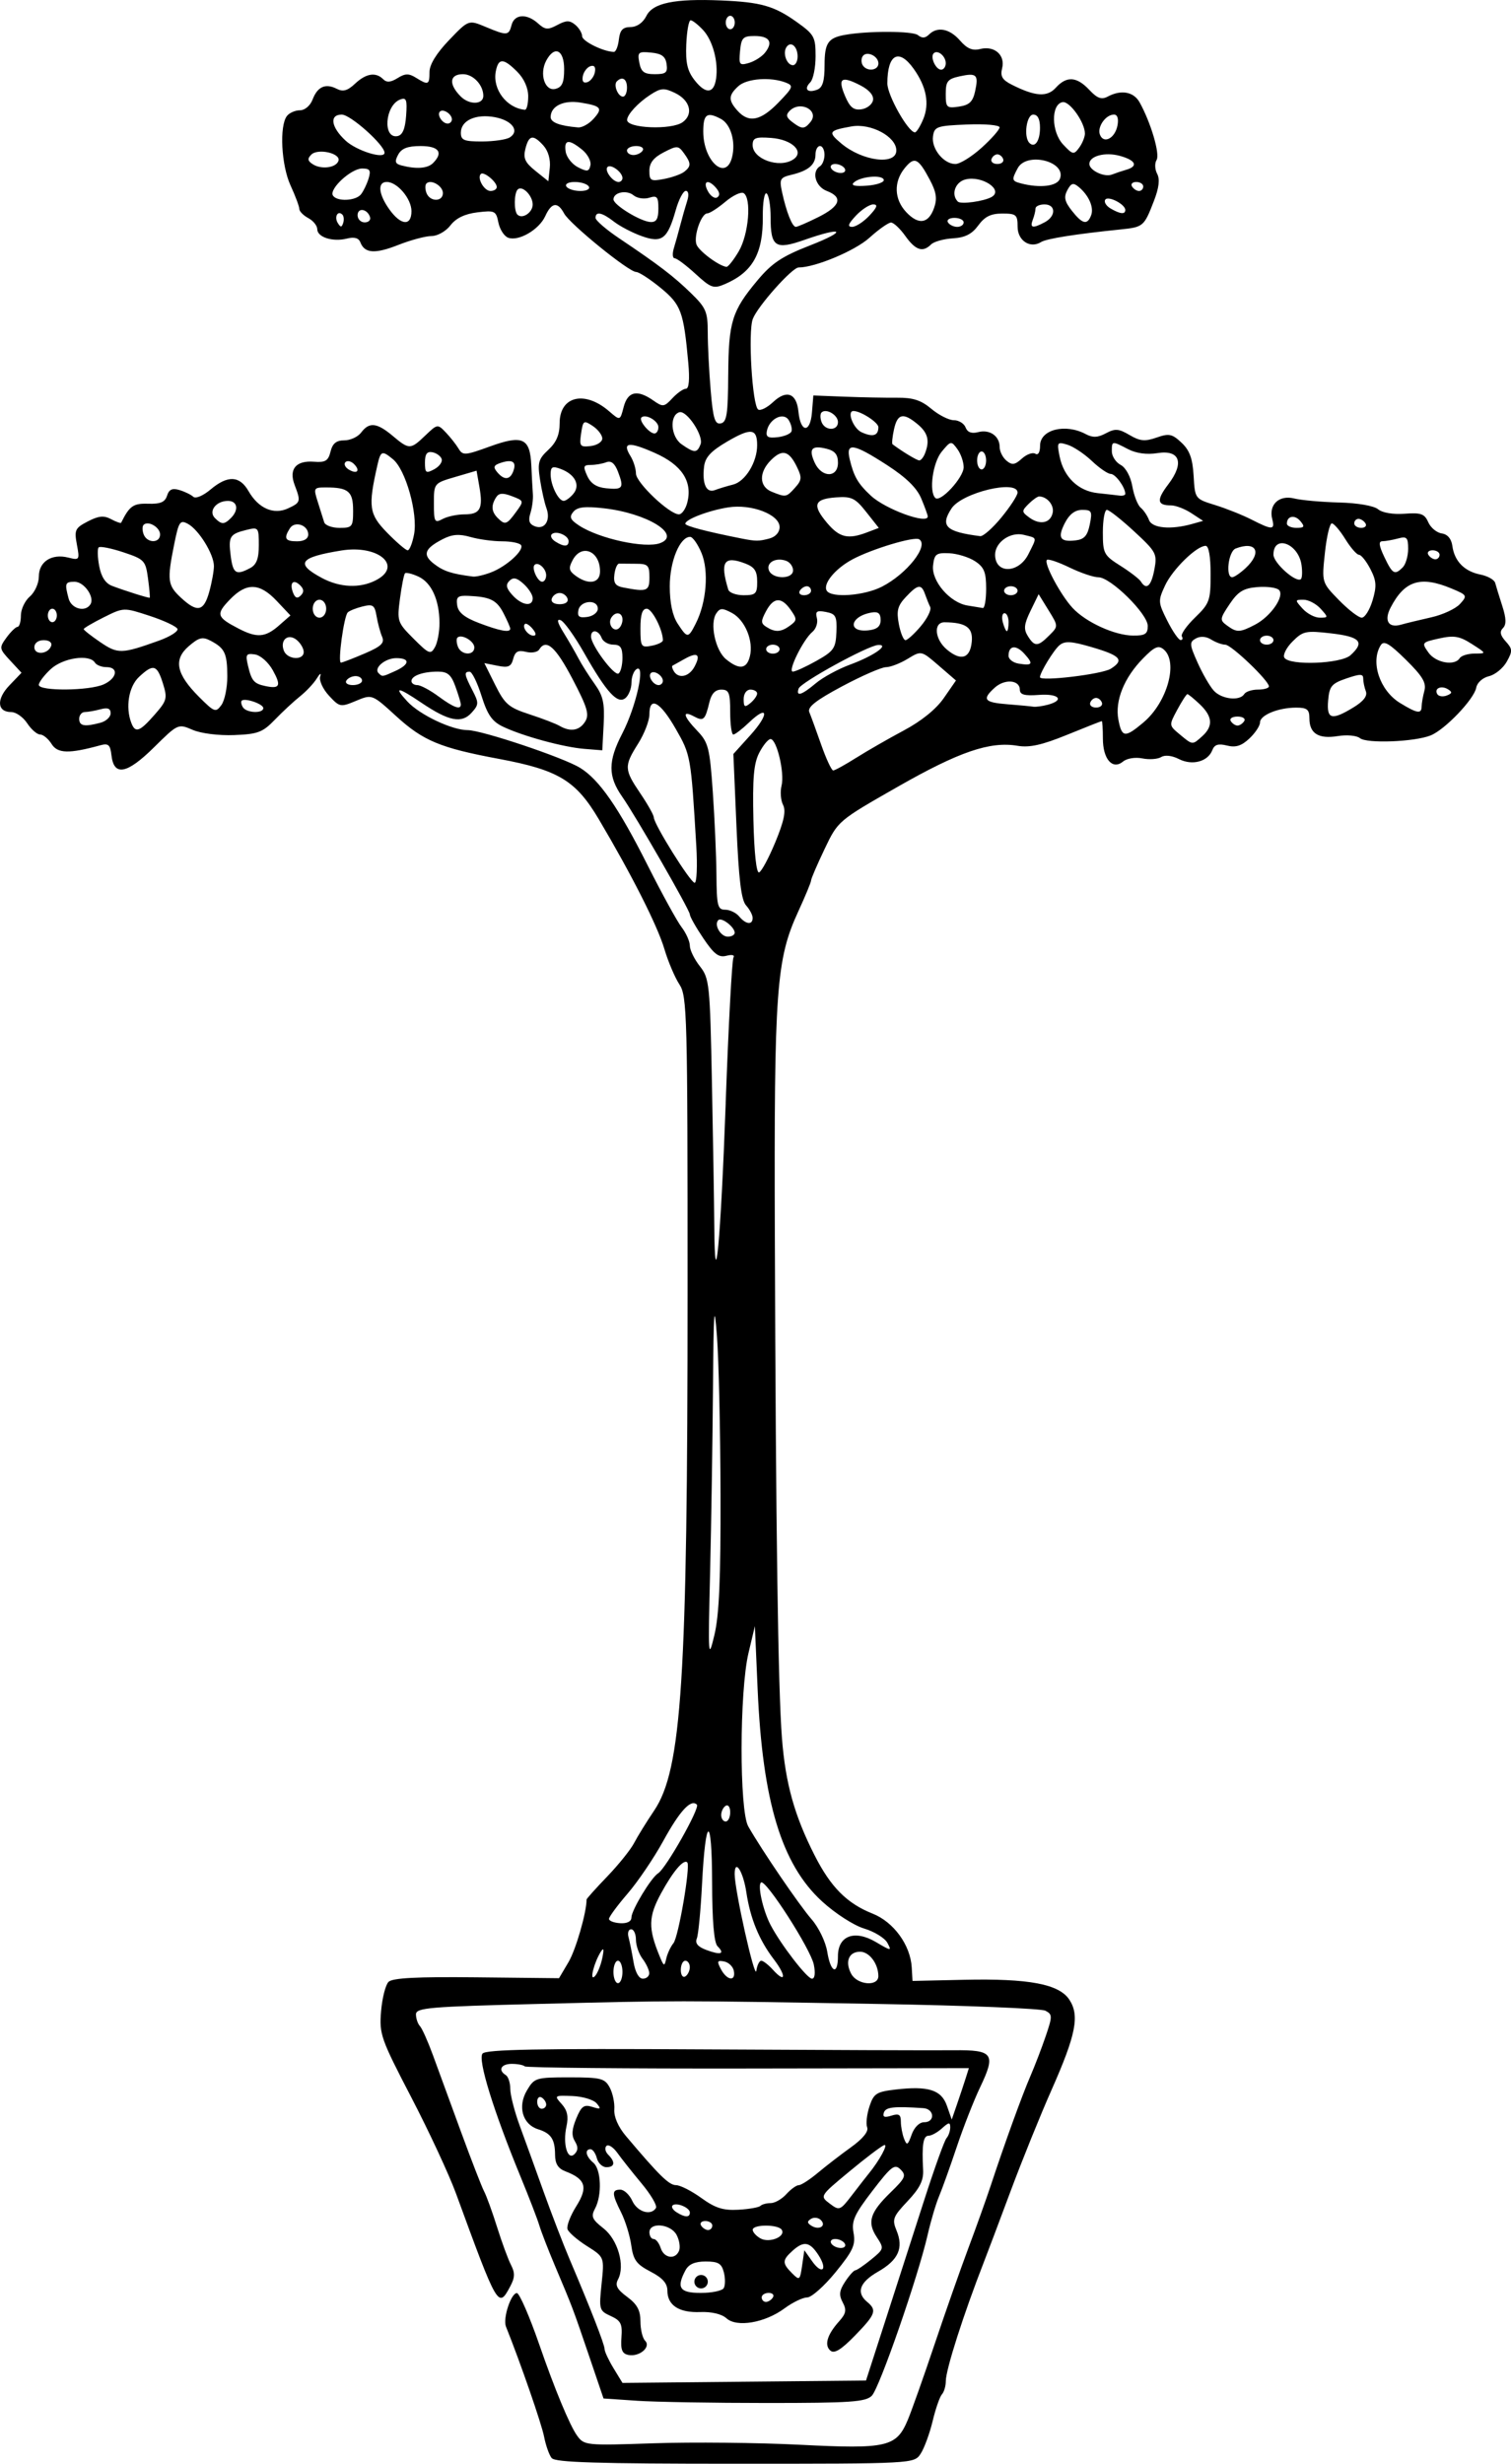 <?xml version="1.0" encoding="UTF-8" standalone="no"?>
<!-- Created with Inkscape (http://www.inkscape.org/) -->

<svg
   width="89.05mm"
   height="145.136mm"
   viewBox="0 0 89.05 145.136"
   version="1.1"
   id="svg5"
   inkscape:version="1.1 (c4e8f9ed74, 2021-05-24)"
   sodipodi:docname="pottedplant.svg"
   xmlns:inkscape="http://www.inkscape.org/namespaces/inkscape"
   xmlns:sodipodi="http://sodipodi.sourceforge.net/DTD/sodipodi-0.dtd"
   xmlns="http://www.w3.org/2000/svg"
   xmlns:svg="http://www.w3.org/2000/svg">
  <sodipodi:namedview
     id="namedview7"
     pagecolor="#ffffff"
     bordercolor="#666666"
     borderopacity="1.0"
     inkscape:pageshadow="2"
     inkscape:pageopacity="0.0"
     inkscape:pagecheckerboard="0"
     inkscape:document-units="mm"
     showgrid="false"
     inkscape:zoom="0.66903058"
     inkscape:cx="-558.27044"
     inkscape:cy="235.41525"
     inkscape:window-width="2506"
     inkscape:window-height="1403"
     inkscape:window-x="1974"
     inkscape:window-y="0"
     inkscape:window-maximized="1"
     inkscape:current-layer="layer1" />
  <defs
     id="defs2" />
  <g
     inkscape:label="Layer 1"
     inkscape:groupmode="layer"
     id="layer1"
     transform="translate(-92.549,-246.91)">
    <path
       style="fill:#000000;stroke-width:0.265"
       d="m 125.063,391.716 c -0.147,-0.182 -0.348,-0.747 -0.447,-1.257 -0.15,-0.769 -1.387,-4.34 -2.249,-6.494 -0.191,-0.478 0.297,-1.972 0.645,-1.972 0.147,0 0.754,1.396 1.323,3.043 0.893,2.586 1.794,4.756 2.219,5.346 0.424,0.588 0.5,0.596 4.532,0.459 2.256,-0.077 6.125,-0.038 8.599,0.087 5.158,0.26 5.692,0.137 6.365,-1.466 0.227,-0.542 0.934,-2.534 1.569,-4.425 0.635,-1.892 1.535,-4.452 1.999,-5.689 0.464,-1.237 1.06,-2.904 1.325,-3.704 0.823,-2.492 1.84,-5.296 2.336,-6.442 0.261,-0.604 0.667,-1.663 0.902,-2.354 0.397,-1.169 0.396,-1.271 -0.023,-1.49 -0.247,-0.129 -4.676,-0.308 -9.842,-0.397 -12.208,-0.21 -11.666,-0.21 -20.042,-0.002 -6.451,0.161 -7.21,0.226 -7.21,0.616 0,0.24 0.104,0.55 0.232,0.688 0.128,0.138 0.472,0.906 0.765,1.707 0.293,0.8 1.034,2.824 1.647,4.498 0.613,1.673 1.23,3.264 1.372,3.534 0.142,0.27 0.488,1.223 0.768,2.117 0.281,0.894 0.649,1.893 0.818,2.22 0.24,0.464 0.23,0.741 -0.046,1.257 -0.705,1.318 -0.723,1.287 -3.197,-5.469 -0.409,-1.116 -1.596,-3.668 -2.638,-5.671 -1.792,-3.444 -1.889,-3.719 -1.778,-5.058 0.065,-0.779 0.262,-1.56 0.439,-1.737 0.233,-0.233 1.662,-0.307 5.185,-0.269 l 4.863,0.052 0.562,-0.952 c 0.432,-0.732 1.062,-2.917 1.062,-3.683 0,-0.05 0.546,-0.659 1.214,-1.353 0.668,-0.694 1.382,-1.583 1.587,-1.975 0.205,-0.393 0.736,-1.252 1.18,-1.909 1.629,-2.414 1.971,-7.721 1.972,-30.594 2.7e-4,-16.358 -0.027,-17.384 -0.484,-18.081 -0.266,-0.406 -0.663,-1.341 -0.882,-2.078 -0.409,-1.377 -1.921,-4.367 -3.874,-7.661 -1.345,-2.268 -2.375,-2.889 -5.873,-3.542 -3.459,-0.645 -4.472,-1.066 -6.06,-2.517 -1.421,-1.298 -1.421,-1.298 -2.367,-0.903 -0.916,0.383 -0.966,0.373 -1.594,-0.304 -0.357,-0.385 -0.59,-0.89 -0.519,-1.124 0.074,-0.244 -0.01,-0.199 -0.197,0.105 -0.179,0.291 -0.625,0.767 -0.991,1.058 -0.366,0.291 -1.032,0.91 -1.481,1.375 -0.719,0.745 -1.004,0.853 -2.402,0.907 -0.911,0.035 -1.953,-0.096 -2.446,-0.308 -0.856,-0.368 -0.865,-0.364 -2.283,1.036 -1.591,1.571 -2.357,1.714 -2.5,0.467 -0.072,-0.628 -0.18,-0.725 -0.661,-0.593 -1.842,0.506 -2.514,0.488 -2.867,-0.076 -0.192,-0.308 -0.497,-0.56 -0.677,-0.56 -0.18,0 -0.522,-0.298 -0.761,-0.661 -0.238,-0.364 -0.662,-0.661 -0.94,-0.661 -0.836,0 -0.889,-0.757 -0.11,-1.57 l 0.714,-0.745 -0.67,-0.723 c -0.646,-0.697 -0.654,-0.746 -0.216,-1.348 0.25,-0.343 0.543,-0.628 0.652,-0.633 0.109,-0.005 0.198,-0.307 0.198,-0.672 0,-0.365 0.238,-0.868 0.529,-1.117 0.291,-0.249 0.529,-0.78 0.529,-1.179 0,-0.873 0.756,-1.359 1.733,-1.114 0.662,0.166 0.679,0.14 0.509,-0.767 -0.161,-0.859 -0.106,-0.975 0.646,-1.364 0.637,-0.33 0.945,-0.359 1.371,-0.131 0.302,0.162 0.569,0.255 0.593,0.206 0.491,-0.989 0.713,-1.144 1.594,-1.116 0.718,0.022 0.99,-0.094 1.11,-0.474 0.118,-0.373 0.309,-0.459 0.734,-0.331 0.316,0.095 0.682,0.274 0.814,0.397 0.135,0.125 0.579,-0.062 1.012,-0.427 1.013,-0.853 1.715,-0.825 2.24,0.09 0.586,1.021 1.48,1.413 2.327,1.021 0.749,-0.347 0.764,-0.403 0.393,-1.379 -0.356,-0.937 0.074,-1.454 1.141,-1.371 0.671,0.052 0.84,-0.052 0.974,-0.598 0.119,-0.482 0.339,-0.661 0.812,-0.661 0.357,0 0.805,-0.208 0.995,-0.463 0.471,-0.631 0.927,-0.582 1.855,0.198 0.975,0.82 1.045,0.819 1.927,-0.025 0.707,-0.677 0.723,-0.68 1.205,-0.175 0.269,0.281 0.607,0.711 0.753,0.955 0.245,0.41 0.382,0.401 1.832,-0.125 1.944,-0.706 2.381,-0.506 2.454,1.12 0.029,0.639 0.07,1.4 0.092,1.691 0.022,0.291 -0.045,0.796 -0.148,1.121 -0.137,0.432 -0.065,0.639 0.266,0.766 0.58,0.223 0.945,-0.352 0.68,-1.072 -0.112,-0.303 -0.282,-1.061 -0.378,-1.684 -0.153,-0.991 -0.092,-1.21 0.491,-1.75 0.474,-0.439 0.666,-0.892 0.666,-1.57 0,-1.596 1.48,-1.948 2.923,-0.695 0.64,0.555 0.64,0.555 0.85,-0.257 0.239,-0.921 0.802,-1.046 1.744,-0.386 0.569,0.399 0.641,0.39 1.128,-0.132 0.286,-0.307 0.645,-0.558 0.798,-0.558 0.178,0 0.228,-0.547 0.139,-1.521 -0.276,-3.032 -0.424,-3.431 -1.634,-4.423 -0.628,-0.514 -1.276,-0.935 -1.441,-0.935 -0.432,0 -3.912,-2.826 -4.244,-3.446 -0.379,-0.708 -0.74,-0.657 -1.112,0.159 -0.364,0.799 -1.578,1.502 -2.188,1.268 -0.235,-0.09 -0.493,-0.493 -0.573,-0.895 -0.137,-0.687 -0.214,-0.723 -1.243,-0.597 -0.738,0.09 -1.256,0.341 -1.582,0.765 -0.271,0.352 -0.764,0.63 -1.115,0.63 -0.346,0 -1.227,0.235 -1.957,0.523 -1.377,0.543 -1.987,0.501 -2.238,-0.153 -0.099,-0.259 -0.358,-0.33 -0.795,-0.22 -0.834,0.209 -1.745,-0.081 -1.745,-0.555 0,-0.203 -0.238,-0.497 -0.529,-0.653 -0.291,-0.156 -0.529,-0.399 -0.529,-0.541 0,-0.142 -0.232,-0.763 -0.516,-1.38 -0.548,-1.192 -0.667,-3.52 -0.21,-4.098 0.144,-0.182 0.488,-0.331 0.765,-0.331 0.288,0 0.607,-0.272 0.744,-0.634 0.289,-0.761 0.764,-0.971 1.425,-0.631 0.367,0.189 0.634,0.114 1.075,-0.3 0.649,-0.61 1.224,-0.702 1.66,-0.266 0.205,0.205 0.445,0.187 0.847,-0.064 0.45,-0.281 0.664,-0.285 1.086,-0.022 0.726,0.453 0.797,0.423 0.797,-0.343 0,-0.431 0.411,-1.1 1.151,-1.872 1.151,-1.201 1.151,-1.201 2.149,-0.784 1.275,0.533 1.372,0.526 1.539,-0.112 0.168,-0.644 0.9,-0.685 1.559,-0.089 0.417,0.377 0.579,0.391 1.136,0.092 0.527,-0.282 0.727,-0.284 1.056,-0.011 0.223,0.185 0.406,0.489 0.406,0.675 0,0.294 1.276,0.92 1.874,0.92 0.114,0 0.245,-0.327 0.291,-0.728 0.064,-0.556 0.227,-0.729 0.691,-0.735 0.377,-0.004 0.731,-0.254 0.933,-0.659 0.379,-0.761 1.658,-1.024 4.413,-0.907 2.33,0.099 3.113,0.321 4.432,1.26 1.046,0.744 1.124,0.886 1.124,2.025 0,0.674 -0.141,1.366 -0.313,1.538 -0.398,0.398 -0.16,0.65 0.408,0.432 0.32,-0.123 0.435,-0.503 0.435,-1.446 0,-1.297 0.202,-1.6 1.186,-1.779 1.349,-0.245 4.007,-0.238 4.315,0.011 0.24,0.194 0.433,0.185 0.648,-0.03 0.493,-0.493 1.22,-0.355 1.832,0.349 0.418,0.481 0.736,0.614 1.192,0.5 0.837,-0.21 1.485,0.358 1.291,1.132 -0.119,0.476 0.005,0.686 0.578,0.975 1.373,0.692 2.075,0.739 2.587,0.173 0.633,-0.7 1.231,-0.662 1.971,0.126 0.471,0.502 0.721,0.593 1.087,0.397 0.79,-0.423 1.531,-0.288 1.88,0.341 0.666,1.2 1.211,3.051 0.999,3.394 -0.118,0.192 -0.103,0.557 0.034,0.813 0.17,0.318 0.11,0.824 -0.191,1.602 -0.582,1.505 -0.621,1.538 -1.972,1.677 -2.645,0.271 -4.36,0.542 -4.674,0.74 -0.644,0.405 -1.387,-0.078 -1.387,-0.901 0,-0.707 -0.081,-0.776 -0.904,-0.776 -0.673,0 -1.034,0.179 -1.414,0.7 -0.372,0.511 -0.776,0.716 -1.496,0.76 -0.542,0.033 -1.121,0.194 -1.285,0.359 -0.487,0.487 -0.916,0.347 -1.516,-0.495 -0.311,-0.437 -0.691,-0.794 -0.846,-0.794 -0.154,0 -0.728,0.404 -1.275,0.899 -0.844,0.763 -3.194,1.747 -4.17,1.747 -0.381,0 -2.417,2.286 -2.7,3.031 -0.292,0.768 -0.031,5.124 0.32,5.34 0.134,0.083 0.527,-0.115 0.873,-0.439 0.799,-0.751 1.39,-0.528 1.497,0.566 0.122,1.242 0.694,1.279 0.795,0.052 l 0.083,-1.009 1.852,0.072 c 1.019,0.04 2.405,0.066 3.081,0.06 0.939,-0.009 1.416,0.145 2.023,0.656 0.437,0.367 1.032,0.668 1.323,0.668 0.291,0 0.603,0.192 0.693,0.427 0.11,0.287 0.353,0.377 0.742,0.276 0.681,-0.178 1.267,0.231 1.267,0.885 0,0.255 0.181,0.614 0.402,0.798 0.328,0.273 0.495,0.25 0.909,-0.126 0.279,-0.253 0.634,-0.381 0.789,-0.285 0.169,0.105 0.281,-0.084 0.281,-0.475 0,-0.95 1.489,-1.324 2.696,-0.678 0.408,0.218 0.705,0.206 1.184,-0.051 0.541,-0.29 0.755,-0.274 1.392,0.102 0.613,0.362 0.908,0.39 1.592,0.151 0.736,-0.257 0.918,-0.219 1.473,0.302 0.478,0.449 0.652,0.928 0.712,1.95 0.079,1.355 0.079,1.355 1.269,1.724 0.655,0.203 1.624,0.59 2.153,0.86 1.212,0.619 1.381,0.615 1.213,-0.026 -0.223,-0.854 0.397,-1.443 1.289,-1.223 0.423,0.104 1.614,0.211 2.647,0.238 1.101,0.028 2.053,0.193 2.3,0.398 0.25,0.207 0.885,0.315 1.561,0.264 0.965,-0.073 1.179,0.003 1.396,0.499 0.141,0.321 0.499,0.619 0.794,0.661 0.345,0.049 0.57,0.314 0.627,0.738 0.123,0.899 0.707,1.496 1.649,1.684 0.433,0.086 0.826,0.309 0.875,0.493 0.049,0.185 0.237,0.794 0.417,1.355 0.237,0.733 0.248,1.099 0.041,1.306 -0.207,0.207 -0.161,0.427 0.163,0.786 0.405,0.448 0.411,0.568 0.059,1.196 -0.216,0.384 -0.687,0.768 -1.048,0.853 -0.369,0.087 -0.696,0.381 -0.748,0.672 -0.12,0.674 -1.841,2.477 -2.689,2.817 -0.951,0.381 -3.769,0.489 -4.166,0.16 -0.187,-0.155 -0.768,-0.209 -1.31,-0.121 -1.132,0.184 -1.668,-0.153 -1.668,-1.048 0,-0.519 -0.135,-0.629 -0.777,-0.629 -1.059,0 -2.134,0.44 -2.134,0.873 0,0.197 -0.282,0.622 -0.627,0.946 -0.465,0.437 -0.806,0.544 -1.32,0.415 -0.515,-0.129 -0.738,-0.059 -0.865,0.273 -0.259,0.676 -1.184,0.922 -1.966,0.523 -0.41,-0.209 -0.823,-0.256 -1.046,-0.118 -0.203,0.125 -0.702,0.161 -1.108,0.08 -0.418,-0.084 -0.912,-0.004 -1.137,0.182 -0.621,0.515 -1.191,-0.134 -1.191,-1.355 0,-0.564 -0.03,-1.026 -0.066,-1.025 -0.036,5.3e-4 -0.956,0.364 -2.044,0.807 -1.479,0.603 -2.216,0.766 -2.92,0.647 -1.625,-0.274 -3.442,0.348 -7.074,2.421 -3.506,2.001 -3.506,2.001 -4.299,3.665 -0.437,0.915 -0.794,1.746 -0.794,1.847 0,0.101 -0.338,0.918 -0.75,1.814 -1.308,2.841 -1.434,4.584 -1.386,19.093 0.057,17.327 0.19,26.701 0.42,29.633 0.209,2.664 0.735,4.548 1.922,6.886 0.953,1.877 1.908,2.837 3.42,3.437 1.242,0.493 2.229,1.85 2.306,3.171 l 0.046,0.794 3.031,-0.067 c 3.831,-0.085 5.609,0.251 6.213,1.174 0.613,0.936 0.389,2.065 -1.053,5.318 -0.652,1.47 -1.732,4.139 -2.4,5.929 -0.668,1.791 -1.377,3.673 -1.576,4.182 -1.205,3.086 -2.254,6.363 -2.254,7.043 0,0.288 -0.103,0.637 -0.229,0.775 -0.126,0.138 -0.372,0.847 -0.546,1.574 -0.175,0.728 -0.491,1.591 -0.704,1.918 -0.386,0.595 -0.386,0.595 -10.931,0.595 -8.117,0 -10.606,-0.076 -10.811,-0.331 z m 4.17,-28.641 c 0,-0.364 -0.119,-0.661 -0.265,-0.661 -0.146,0 -0.265,0.298 -0.265,0.661 0,0.364 0.119,0.661 0.265,0.661 0.146,0 0.265,-0.298 0.265,-0.661 z m 15.081,0.247 c 0,-0.728 -0.531,-1.438 -1.076,-1.438 -0.668,0 -0.904,0.589 -0.523,1.302 0.354,0.661 1.599,0.766 1.599,0.136 z m -16.274,-1.041 c 0.116,-0.548 0.091,-0.671 -0.082,-0.397 -0.404,0.644 -0.683,1.763 -0.362,1.455 0.152,-0.146 0.351,-0.622 0.443,-1.058 z m 2.772,0.86 c -0.005,-0.182 -0.183,-0.562 -0.397,-0.844 -0.214,-0.282 -0.388,-0.788 -0.388,-1.124 0,-0.336 -0.127,-0.611 -0.282,-0.611 -0.155,0 -0.225,0.208 -0.155,0.463 0.07,0.255 0.202,0.91 0.294,1.455 0.104,0.615 0.314,0.992 0.552,0.992 0.212,0 0.381,-0.149 0.376,-0.331 z m 2.39,-0.346 c 0,-0.21 -0.119,-0.381 -0.265,-0.381 -0.146,0 -0.265,0.245 -0.265,0.545 0,0.3 0.119,0.471 0.265,0.381 0.146,-0.09 0.265,-0.335 0.265,-0.545 z m 2.596,0.217 c -0.049,-0.253 -0.305,-0.502 -0.571,-0.553 -0.413,-0.08 -0.439,-0.013 -0.186,0.46 0.358,0.669 0.88,0.733 0.757,0.093 z m 1.615,-0.598 c 0.113,0 0.421,0.239 0.686,0.531 0.759,0.839 0.805,0.371 0.06,-0.607 -0.874,-1.146 -1.392,-2.408 -1.625,-3.957 -0.184,-1.227 -0.684,-2.009 -0.688,-1.076 -0.004,0.937 1.194,6.289 1.277,5.704 0.046,-0.327 0.177,-0.595 0.29,-0.595 z m 3.098,0.23 c -0.182,-0.909 -2.819,-5.018 -3.106,-4.841 -0.227,0.14 0.106,1.642 0.555,2.501 0.599,1.148 2.157,3.169 2.442,3.169 0.167,0 0.21,-0.325 0.109,-0.829 z m 1.422,-0.5 c 0,-1.207 0.982,-1.571 2.24,-0.828 0.905,0.534 0.936,0.536 0.673,0.045 -0.152,-0.283 -0.766,-0.662 -1.366,-0.842 -0.612,-0.183 -1.701,-0.885 -2.482,-1.598 -2.387,-2.181 -3.51,-5.881 -3.799,-12.514 l -0.162,-3.704 -0.377,1.588 c -0.534,2.249 -0.544,9.28 -0.013,10.211 0.805,1.413 3.004,4.636 3.732,5.472 0.423,0.486 0.829,1.329 0.924,1.918 0.197,1.234 0.63,1.407 0.63,0.252 z m -9.695,-0.762 c 0.298,-0.366 1.016,-4.559 0.815,-4.76 -0.212,-0.213 -0.843,0.532 -1.547,1.825 -0.748,1.374 -0.763,2.05 -0.082,3.703 0.25,0.608 0.282,0.619 0.392,0.132 0.066,-0.291 0.255,-0.696 0.421,-0.9 z m 2.6,0.181 c -0.208,-0.208 -0.316,-1.47 -0.321,-3.766 -0.009,-4.049 -0.387,-3.973 -0.595,0.119 -0.078,1.528 -0.215,2.962 -0.306,3.187 -0.115,0.284 0.059,0.492 0.57,0.681 0.848,0.314 1.101,0.228 0.651,-0.222 z m -5.076,-1.696 c 0,-0.426 1.162,-2.35 1.573,-2.603 0.46,-0.285 2.478,-3.852 2.286,-4.043 -0.351,-0.351 -1.002,0.352 -1.988,2.147 -0.549,0.999 -1.492,2.391 -2.096,3.092 -0.604,0.701 -1.098,1.372 -1.098,1.49 1e-4,0.119 0.298,0.233 0.661,0.254 0.412,0.024 0.661,-0.103 0.661,-0.336 z m 5.821,-6.2 c 0,-0.3 -0.119,-0.471 -0.265,-0.381 -0.146,0.09 -0.265,0.335 -0.265,0.545 0,0.21 0.119,0.381 0.265,0.381 0.146,0 0.265,-0.245 0.265,-0.545 z m -0.57,-18.77 c -0.01,-3.711 -0.105,-7.878 -0.21,-9.26 -0.161,-2.111 -0.199,-1.62 -0.235,3.066 -0.024,3.069 -0.1,7.95 -0.17,10.848 -0.121,4.997 -0.108,5.186 0.253,3.681 0.283,-1.179 0.376,-3.324 0.363,-8.334 z m 0.303,-23.006 c 0.166,-4.577 0.373,-8.435 0.459,-8.574 0.09,-0.146 -0.084,-0.19 -0.412,-0.104 -0.454,0.119 -0.73,-0.089 -1.364,-1.03 -0.438,-0.648 -0.795,-1.282 -0.795,-1.408 0,-0.25 -3.187,-5.793 -3.987,-6.933 -0.843,-1.203 -0.842,-2.088 0.004,-3.72 0.819,-1.578 1.387,-4.133 0.844,-3.797 -0.165,0.102 -0.3,0.462 -0.3,0.799 0,0.337 -0.159,0.746 -0.354,0.907 -0.464,0.385 -1.107,-0.317 -2.443,-2.668 -0.556,-0.978 -1.175,-1.841 -1.377,-1.918 -0.251,-0.096 -0.197,0.134 0.169,0.726 0.295,0.477 0.691,1.163 0.881,1.525 0.19,0.362 0.62,1.041 0.955,1.508 0.499,0.696 0.594,1.126 0.529,2.378 l -0.08,1.528 -1.058,-0.085 c -1.239,-0.1 -3.619,-0.748 -4.79,-1.305 -0.646,-0.307 -0.917,-0.695 -1.27,-1.815 -0.247,-0.784 -0.562,-1.425 -0.7,-1.425 -0.343,0 -0.318,0.161 0.165,1.096 0.385,0.744 0.381,0.844 -0.055,1.325 -0.583,0.644 -1.345,0.492 -2.944,-0.587 -1.42,-0.958 -1.671,-0.983 -0.837,-0.081 0.727,0.786 2.627,1.688 3.555,1.688 0.821,0 5.603,1.601 6.611,2.213 1.135,0.689 2.271,2.326 4.002,5.764 0.832,1.652 1.73,3.287 1.996,3.634 0.266,0.347 0.484,0.837 0.484,1.089 0,0.252 0.265,0.795 0.59,1.208 0.562,0.715 0.596,1.036 0.712,6.849 0.067,3.354 0.129,7.141 0.138,8.415 0.032,4.633 0.379,0.926 0.674,-7.198 z m 0.532,-10.035 c 0,-0.334 -0.777,-0.931 -0.965,-0.743 -0.271,0.271 0.133,0.975 0.56,0.975 0.223,0 0.405,-0.104 0.405,-0.232 z m 1.058,-0.871 c 0,-0.17 -0.174,-0.502 -0.386,-0.737 -0.287,-0.317 -0.433,-1.523 -0.568,-4.674 l -0.182,-4.247 1.002,-1.109 c 1.126,-1.247 1.061,-1.84 -0.082,-0.745 -0.407,0.39 -0.822,0.708 -0.923,0.708 -0.101,0 -0.184,-0.595 -0.184,-1.323 0,-1.142 -0.072,-1.323 -0.524,-1.323 -0.353,0 -0.581,0.237 -0.698,0.728 -0.256,1.069 -0.346,1.154 -0.911,0.851 -0.723,-0.387 -0.637,-0.018 0.198,0.854 0.647,0.676 0.729,0.997 0.909,3.586 0.109,1.564 0.206,3.767 0.215,4.895 0.015,1.824 0.072,2.051 0.514,2.051 0.273,0 0.645,0.179 0.826,0.397 0.393,0.474 0.794,0.518 0.794,0.087 z m -3.322,-4.254 c -0.315,-5.289 -0.325,-5.342 -1.217,-6.896 -0.917,-1.597 -1.546,-1.938 -1.546,-0.838 0,0.367 -0.298,1.138 -0.661,1.715 -0.839,1.329 -0.83,1.523 0.127,2.937 0.434,0.64 0.791,1.276 0.794,1.413 0.008,0.406 2.162,3.852 2.408,3.852 0.124,0 0.167,-0.982 0.096,-2.183 z m 4.662,-0.217 c 0.51,-1.236 0.634,-1.835 0.452,-2.189 -0.137,-0.268 -0.177,-0.779 -0.088,-1.134 0.188,-0.749 -0.284,-2.744 -0.65,-2.744 -0.136,0 -0.435,0.363 -0.665,0.807 -0.326,0.631 -0.401,1.498 -0.344,3.971 0.044,1.916 0.176,3.13 0.333,3.077 0.143,-0.048 0.575,-0.852 0.961,-1.788 z m 4.759,-4.96 c 0.647,-0.409 1.913,-1.136 2.813,-1.616 1.032,-0.549 1.902,-1.253 2.354,-1.906 l 0.717,-1.035 -1.022,-0.883 c -1.022,-0.883 -1.022,-0.883 -1.825,-0.393 -0.442,0.269 -1.016,0.49 -1.277,0.491 -0.261,5.3e-4 -1.422,0.507 -2.58,1.125 -1.549,0.827 -2.062,1.229 -1.941,1.521 0.091,0.218 0.406,1.081 0.7,1.918 0.294,0.837 0.613,1.521 0.709,1.521 0.096,0 0.704,-0.335 1.351,-0.744 z m 20.404,-1.281 c 0.649,-0.588 0.603,-1.161 -0.153,-1.877 -0.345,-0.327 -0.673,-0.595 -0.729,-0.595 -0.056,0 -0.324,0.414 -0.596,0.919 -0.495,0.919 -0.495,0.919 0.138,1.446 0.776,0.646 0.747,0.644 1.34,0.107 z m -3.469,-0.807 c 1.406,-1.183 2.066,-3.573 1.188,-4.301 -0.312,-0.259 -0.541,-0.159 -1.221,0.537 -1.113,1.138 -1.655,2.487 -1.447,3.597 0.201,1.069 0.384,1.09 1.48,0.168 z m -58.283,-0.449 c 0.733,-0.835 0.769,-0.968 0.492,-1.852 -0.346,-1.105 -0.569,-1.165 -1.408,-0.377 -0.606,0.569 -0.808,1.782 -0.452,2.71 0.235,0.612 0.487,0.523 1.368,-0.481 z m 25.377,0.402 c 0.259,-0.415 0.135,-0.832 -0.746,-2.514 -0.995,-1.899 -1.555,-2.392 -1.964,-1.73 -0.097,0.157 -0.448,0.218 -0.779,0.135 -0.462,-0.116 -0.637,-0.02 -0.75,0.412 -0.121,0.463 -0.285,0.535 -0.924,0.407 l -0.777,-0.155 0.639,1.283 c 0.567,1.137 0.795,1.334 2.018,1.732 0.758,0.247 1.558,0.554 1.776,0.681 0.639,0.372 1.173,0.283 1.506,-0.25 z m -28.56,0.066 c 0.327,-0.088 0.595,-0.338 0.595,-0.556 0,-0.282 -0.172,-0.351 -0.595,-0.237 -0.327,0.088 -0.744,0.161 -0.926,0.163 -0.182,0.002 -0.331,0.182 -0.331,0.4 0,0.426 0.313,0.483 1.257,0.23 z m 67.403,-0.098 c 0.09,-0.146 -0.089,-0.265 -0.397,-0.265 -0.308,0 -0.487,0.119 -0.397,0.265 0.09,0.146 0.269,0.265 0.397,0.265 0.128,0 0.307,-0.119 0.397,-0.265 z m 6.44,-0.806 c 0.592,-0.361 0.832,-0.674 0.728,-0.947 -0.086,-0.224 -0.156,-0.563 -0.156,-0.752 0,-0.282 -0.18,-0.282 -0.992,-0.005 -0.871,0.298 -1.002,0.455 -1.074,1.292 -0.097,1.119 0.2,1.201 1.495,0.411 z m -66.372,-1.825 c -0.005,-1.357 -0.144,-1.657 -0.972,-2.094 -0.487,-0.257 -0.694,-0.207 -1.297,0.312 -0.917,0.789 -0.746,1.639 0.601,2.987 0.908,0.908 0.988,0.937 1.319,0.484 0.194,-0.265 0.351,-1.025 0.349,-1.689 z m 2.121,1.867 c 0,-0.244 -1.09,-0.617 -1.272,-0.435 -0.057,0.057 -0.026,0.231 0.07,0.386 0.21,0.34 1.202,0.38 1.202,0.049 z m 68.266,-0.097 c 0.002,-0.182 0.075,-0.598 0.163,-0.925 0.125,-0.467 -0.109,-0.858 -1.089,-1.825 -0.975,-0.961 -1.299,-1.149 -1.482,-0.861 -0.625,0.988 -0.06,2.679 1.141,3.411 1.008,0.615 1.262,0.655 1.267,0.2 z m -56.624,-0.114 c 0,-0.099 -0.143,-0.575 -0.318,-1.058 -0.254,-0.702 -0.463,-0.879 -1.037,-0.879 -0.882,0 -1.556,0.242 -1.556,0.557 0,0.13 0.155,0.236 0.345,0.236 0.19,0 0.749,0.298 1.242,0.661 0.899,0.663 1.323,0.818 1.323,0.482 z m 17.462,-0.646 c 0,-0.128 -0.179,-0.232 -0.397,-0.232 -0.228,0 -0.397,0.239 -0.397,0.562 0,0.469 0.065,0.507 0.397,0.232 0.218,-0.181 0.397,-0.434 0.397,-0.562 z m 17.132,0.659 c 1.014,-0.272 0.655,-0.667 -0.525,-0.579 -0.851,0.064 -1.121,-0.011 -1.124,-0.309 -0.007,-0.579 -0.893,-0.649 -1.479,-0.118 -0.766,0.693 -0.632,0.87 0.747,0.978 0.691,0.054 1.376,0.119 1.521,0.143 0.146,0.024 0.532,-0.028 0.86,-0.115 z m 3.19,-0.118 c -0.052,-0.156 -0.208,-0.284 -0.346,-0.284 -0.138,0 -0.294,0.128 -0.346,0.284 -0.052,0.156 0.104,0.284 0.346,0.284 0.243,0 0.398,-0.128 0.346,-0.284 z m 8.385,-0.509 c 0.09,-0.146 0.454,-0.265 0.809,-0.265 0.355,0 0.646,-0.085 0.646,-0.188 0,-0.339 -2.218,-2.457 -2.572,-2.457 -0.19,0 -0.563,-0.136 -0.828,-0.302 -0.304,-0.19 -0.641,-0.213 -0.908,-0.064 -0.386,0.216 -0.376,0.349 0.104,1.421 0.291,0.651 0.72,1.394 0.953,1.651 0.459,0.508 1.533,0.629 1.797,0.203 z m 12.007,-0.284 c -0.401,-0.248 -0.835,-0.047 -0.626,0.291 0.08,0.129 0.33,0.164 0.556,0.077 0.321,-0.123 0.336,-0.204 0.07,-0.368 z m -37.257,-0.352 c 0.415,-0.35 1.326,-0.845 2.023,-1.101 1.384,-0.508 2.357,-1.188 1.655,-1.157 -0.593,0.027 -4.568,2.206 -4.69,2.571 -0.164,0.493 0.181,0.386 1.013,-0.314 z m -41.966,0.064 c 0.794,-0.362 0.897,-1.016 0.16,-1.016 -0.282,0 -0.587,-0.119 -0.677,-0.265 -0.319,-0.516 -1.886,-0.285 -2.607,0.384 -0.385,0.357 -0.7,0.774 -0.7,0.926 0,0.379 2.977,0.356 3.824,-0.03 z m 9.969,-0.827 c -0.266,-0.478 -0.729,-0.888 -1.058,-0.937 -0.517,-0.076 -0.564,-5.3e-4 -0.408,0.661 0.213,0.902 0.348,1.06 1.034,1.204 0.844,0.178 0.937,-0.021 0.431,-0.929 z m 5.257,0.604 c 0,-0.146 -0.172,-0.265 -0.381,-0.265 -0.21,0 -0.455,0.119 -0.545,0.265 -0.09,0.146 0.082,0.265 0.381,0.265 0.3,0 0.545,-0.119 0.545,-0.265 z m 17.727,0.016 c 0,-0.312 -0.516,-0.646 -0.706,-0.457 -0.19,0.19 0.144,0.706 0.457,0.706 0.137,0 0.249,-0.112 0.249,-0.249 z m 26.401,-0.715 c 0.815,-0.516 0.58,-0.776 -1.16,-1.282 -1.174,-0.341 -1.552,-0.362 -1.865,-0.103 -0.337,0.28 -1.151,1.612 -1.151,1.885 0,0.265 3.66,-0.173 4.176,-0.5 z m -42.156,0.127 c 0.847,-0.386 0.869,-0.751 0.045,-0.751 -0.657,0 -1.345,0.583 -1.044,0.884 0.225,0.225 0.21,0.227 0.999,-0.133 z m 13.374,-0.767 c 0,-0.606 -0.119,-0.778 -0.537,-0.778 -0.296,0 -0.606,-0.179 -0.69,-0.397 -0.182,-0.473 -0.625,-0.53 -0.625,-0.08 0,0.503 1.364,2.335 1.62,2.177 0.127,-0.079 0.232,-0.493 0.232,-0.921 z m 4.245,0.522 c 0.389,-0.727 0.183,-0.889 -0.582,-0.459 -0.342,0.192 -0.663,0.371 -0.714,0.398 -0.051,0.027 -0.014,0.176 0.082,0.331 0.284,0.459 0.896,0.323 1.214,-0.27 z m 7.191,-0.348 c 1.02,-0.573 1.136,-0.74 1.173,-1.694 0.037,-0.933 -0.037,-1.073 -0.618,-1.184 -0.539,-0.103 -0.636,-0.037 -0.532,0.361 0.07,0.268 -0.048,0.632 -0.262,0.81 -0.542,0.45 -1.477,2.343 -1.156,2.343 0.145,0 0.772,-0.286 1.394,-0.635 z m -3.927,-0.259 c 0.228,-0.907 -0.284,-2.147 -1.057,-2.561 -0.567,-0.303 -0.704,-0.299 -0.923,0.028 -0.395,0.592 -0.055,2.183 0.577,2.7 0.775,0.633 1.215,0.581 1.402,-0.167 z m 16.178,-0.156 c -0.498,-0.55 -0.933,-0.494 -0.933,0.122 0,0.2 0.268,0.406 0.595,0.458 0.825,0.132 0.886,0.026 0.338,-0.58 z m -38.895,-0.01 c 0.995,-0.426 1.201,-0.623 1.043,-0.992 -0.108,-0.253 -0.255,-0.797 -0.325,-1.209 -0.112,-0.656 -0.213,-0.727 -0.822,-0.577 -0.382,0.094 -0.777,0.252 -0.877,0.351 -0.228,0.225 -0.6,2.958 -0.403,2.958 0.079,0 0.702,-0.239 1.384,-0.532 z m 58.116,0.094 c 0.855,-0.773 0.578,-1.087 -1.134,-1.285 -1.501,-0.174 -1.666,-0.14 -2.282,0.476 -0.365,0.365 -0.582,0.795 -0.483,0.956 0.295,0.478 3.335,0.364 3.899,-0.146 z m 6.437,0.173 c 0.09,-0.146 0.484,-0.267 0.876,-0.269 0.712,-0.004 0.712,-0.004 -0.162,-0.564 -0.727,-0.465 -1.051,-0.52 -1.927,-0.326 -1.03,0.228 -1.044,0.246 -0.633,0.828 0.43,0.61 1.549,0.81 1.845,0.331 z m -68.13,-0.364 c 0,-0.2 -0.184,-0.517 -0.408,-0.703 -0.506,-0.42 -1.007,-0.008 -0.763,0.627 0.203,0.53 1.171,0.594 1.171,0.077 z m 39.371,-0.595 c 0.082,-0.842 -0.337,-1.143 -1.602,-1.153 -0.669,-0.005 -0.587,0.998 0.132,1.603 0.831,0.699 1.373,0.533 1.469,-0.449 z m -54.254,0.232 c 0.065,-0.194 -0.118,-0.331 -0.441,-0.331 -0.325,0 -0.551,0.171 -0.551,0.416 0,0.486 0.826,0.415 0.992,-0.086 z m 6.341,-0.3 c 0.658,-0.235 1.154,-0.547 1.102,-0.692 -0.051,-0.146 -0.785,-0.491 -1.631,-0.769 -1.537,-0.504 -1.537,-0.504 -2.716,0.085 -0.648,0.324 -1.179,0.636 -1.179,0.693 0,0.057 0.439,0.403 0.976,0.768 1.038,0.705 1.255,0.7 3.446,-0.084 z m 16.544,-1.064 c -0.012,-1.354 -0.477,-2.365 -1.25,-2.717 -0.367,-0.167 -0.719,-0.253 -0.782,-0.19 -0.063,0.063 -0.196,0.734 -0.297,1.491 -0.177,1.336 -0.153,1.407 0.803,2.363 0.909,0.909 1.007,0.948 1.26,0.495 0.151,-0.27 0.271,-0.919 0.266,-1.442 z m 2.053,1.458 c 0,-0.372 -0.761,-0.811 -0.997,-0.575 -0.07,0.07 -0.057,0.311 0.03,0.535 0.195,0.509 0.967,0.54 0.967,0.04 z m 17.992,0.104 c 0,-0.146 -0.179,-0.265 -0.397,-0.265 -0.218,0 -0.397,0.119 -0.397,0.265 0,0.146 0.179,0.265 0.397,0.265 0.218,0 0.397,-0.119 0.397,-0.265 z m -6.879,-0.521 c 0,-0.616 -0.637,-1.861 -0.952,-1.861 -0.262,0 -0.371,0.34 -0.371,1.154 0,1.088 0.038,1.147 0.661,1.027 0.364,-0.07 0.661,-0.214 0.661,-0.321 z m 22.768,-0.287 c 0.542,-0.542 0.542,-0.542 -0.041,-1.486 l -0.583,-0.944 -0.477,0.98 c -0.384,0.79 -0.415,1.078 -0.16,1.486 0.4,0.641 0.589,0.635 1.261,-0.036 z m 13.216,0.278 c 0,-0.146 -0.179,-0.265 -0.397,-0.265 -0.218,0 -0.397,0.119 -0.397,0.265 0,0.146 0.179,0.265 0.397,0.265 0.218,0 0.397,-0.119 0.397,-0.265 z m -20.782,-0.827 c 0.383,-0.455 0.632,-0.961 0.553,-1.124 -0.079,-0.164 -0.217,-0.506 -0.306,-0.76 -0.217,-0.615 -0.424,-0.585 -1.131,0.168 -0.483,0.514 -0.56,0.809 -0.414,1.587 0.099,0.526 0.275,0.956 0.391,0.956 0.116,0 0.525,-0.372 0.908,-0.827 z m 15.384,0.604 c -0.076,-0.122 0.274,-0.622 0.778,-1.11 0.854,-0.828 0.916,-1 0.916,-2.555 0,-1.042 -0.11,-1.668 -0.293,-1.668 -0.534,0 -1.95,1.384 -2.393,2.339 -0.418,0.9 -0.412,0.991 0.132,2.072 0.313,0.622 0.666,1.134 0.783,1.138 0.118,0.004 0.152,-0.093 0.076,-0.215 z m -53.217,-0.637 0.681,-0.595 -0.812,-0.86 c -1.012,-1.072 -1.789,-1.09 -2.771,-0.064 -0.821,0.857 -0.769,1.026 0.531,1.7 1.076,0.558 1.569,0.521 2.372,-0.18 z m 14.953,0.192 c -0.184,-0.222 -0.389,-0.349 -0.456,-0.282 -0.183,0.183 0.189,0.685 0.509,0.685 0.175,0 0.155,-0.152 -0.053,-0.403 z m 9.621,-0.324 c 0.626,-1.234 0.775,-3.085 0.332,-4.145 -0.218,-0.522 -0.519,-0.948 -0.668,-0.948 -0.609,0 -1.201,1.435 -1.201,2.91 0,0.977 0.16,1.737 0.465,2.201 0.576,0.879 0.618,0.878 1.073,-0.018 z m 26.632,0.153 c 0,-0.71 -2.187,-2.865 -2.908,-2.865 -0.285,0 -1.054,-0.261 -1.709,-0.579 -0.656,-0.318 -1.252,-0.519 -1.326,-0.445 -0.194,0.194 0.797,2.051 1.504,2.82 0.781,0.849 2.489,1.631 3.58,1.638 0.708,0.005 0.86,-0.096 0.86,-0.569 z m -37.571,0.165 c 0,-0.08 -0.177,-0.488 -0.394,-0.907 -0.405,-0.784 -0.782,-0.971 -2.072,-1.028 -0.627,-0.028 -0.732,0.06 -0.661,0.554 0.06,0.42 0.424,0.717 1.275,1.042 1.241,0.474 1.852,0.586 1.852,0.338 z m 6.615,-0.532 c 0,-0.437 -0.418,-0.51 -0.661,-0.117 -0.216,0.349 0.101,0.845 0.415,0.65 0.135,-0.084 0.246,-0.324 0.246,-0.533 z m 9.876,0.346 c 0.415,-0.303 0.418,-0.38 0.036,-0.926 -0.546,-0.779 -1.007,-0.753 -1.454,0.084 -0.311,0.582 -0.308,0.713 0.021,0.922 0.523,0.331 0.863,0.312 1.397,-0.079 z m 5.337,-0.331 c 0,-0.383 -0.146,-0.504 -0.529,-0.438 -1.293,0.223 -1.454,1.197 -0.173,1.048 0.499,-0.058 0.703,-0.235 0.703,-0.61 z m 7.541,0.132 c 0,-0.291 -0.108,-0.529 -0.24,-0.529 -0.132,0 -0.178,0.238 -0.101,0.529 0.076,0.291 0.184,0.529 0.24,0.529 0.056,0 0.101,-0.238 0.101,-0.529 z m 14.526,0.146 c 0.926,-0.479 1.762,-1.691 1.409,-2.044 -0.14,-0.14 -0.713,-0.216 -1.273,-0.17 -0.822,0.068 -1.138,0.262 -1.636,1.004 -0.58,0.864 -0.59,0.94 -0.156,1.257 0.585,0.427 0.75,0.423 1.657,-0.046 z m 10.385,-0.432 c 0.677,-0.152 1.438,-0.506 1.692,-0.786 0.446,-0.492 0.428,-0.524 -0.494,-0.91 -1.831,-0.765 -2.771,-0.471 -3.597,1.127 -0.395,0.763 -0.126,1.211 0.603,1.005 0.311,-0.088 1.119,-0.284 1.796,-0.436 z m -81.002,-0.111 c 0,-0.218 -0.119,-0.397 -0.265,-0.397 -0.146,0 -0.265,0.179 -0.265,0.397 0,0.218 0.119,0.397 0.265,0.397 0.146,0 0.265,-0.179 0.265,-0.397 z m 15.875,-0.397 c 0,-0.294 -0.176,-0.529 -0.397,-0.529 -0.22,0 -0.397,0.235 -0.397,0.529 0,0.294 0.176,0.529 0.397,0.529 0.22,0 0.397,-0.235 0.397,-0.529 z m 16.007,0 c 0,-0.574 -1.032,-0.495 -1.144,0.088 -0.072,0.376 0.046,0.465 0.526,0.397 0.34,-0.048 0.619,-0.266 0.619,-0.484 z m 42.598,0 c -0.263,-0.291 -0.717,-0.529 -1.008,-0.529 -0.512,0 -0.514,0.017 -0.05,0.529 0.263,0.291 0.717,0.529 1.008,0.529 0.512,0 0.514,-0.017 0.05,-0.529 z m 3.061,-0.486 c 0.252,-0.843 0.231,-1.158 -0.128,-1.852 -0.238,-0.46 -0.539,-0.837 -0.669,-0.837 -0.13,0 -0.494,-0.417 -0.809,-0.926 -0.315,-0.509 -0.672,-0.926 -0.794,-0.926 -0.122,0 -0.306,0.783 -0.408,1.741 -0.186,1.741 -0.186,1.741 0.826,2.778 0.557,0.57 1.162,1.037 1.345,1.037 0.183,0 0.469,-0.457 0.637,-1.015 z m -75.56,0.227 c 0.262,-0.424 -0.372,-1.328 -0.932,-1.328 -0.563,0 -0.595,0.09 -0.353,0.992 0.162,0.605 0.986,0.821 1.285,0.336 z m 7.001,-0.733 c 0.152,-0.546 0.276,-1.23 0.276,-1.521 6.4e-4,-0.696 -0.894,-2.143 -1.536,-2.487 -0.462,-0.247 -0.536,-0.135 -0.808,1.218 -0.424,2.11 -0.386,2.405 0.401,3.134 0.964,0.894 1.345,0.815 1.667,-0.343 z m 45.787,-0.192 c 0,-0.969 -0.119,-1.263 -0.655,-1.614 -0.36,-0.236 -1.045,-0.447 -1.521,-0.469 -0.768,-0.035 -0.876,0.046 -0.953,0.718 -0.105,0.922 1.001,2.203 2.041,2.363 0.38,0.059 0.781,0.125 0.89,0.146 0.109,0.022 0.198,-0.493 0.198,-1.145 z m -26.723,0.564 c 0,-0.196 -0.241,-0.574 -0.535,-0.84 -0.404,-0.366 -0.61,-0.41 -0.84,-0.18 -0.23,0.23 -0.186,0.436 0.18,0.84 0.553,0.611 1.196,0.707 1.196,0.18 z m 2.051,0.025 c -0.061,-0.182 -0.269,-0.331 -0.463,-0.331 -0.194,0 -0.402,0.149 -0.463,0.331 -0.066,0.197 0.122,0.331 0.463,0.331 0.341,0 0.529,-0.134 0.463,-0.331 z m -24.723,-1.186 c -0.142,-1.055 -0.212,-1.13 -1.455,-1.543 -0.719,-0.239 -1.373,-0.368 -1.453,-0.287 -0.081,0.081 -0.067,0.575 0.031,1.097 0.119,0.637 0.37,1.023 0.759,1.17 0.782,0.296 2.157,0.728 2.218,0.697 0.027,-0.014 -0.018,-0.524 -0.1,-1.134 z m 8.971,0.409 c -0.403,-0.403 -0.649,-0.158 -0.425,0.425 0.123,0.321 0.256,0.37 0.456,0.17 0.2,-0.2 0.191,-0.374 -0.031,-0.595 z m 26.93,-0.223 c 0,-0.624 -0.156,-0.86 -0.707,-1.069 -1.253,-0.477 -1.496,-0.102 -0.997,1.539 0.055,0.182 0.461,0.331 0.903,0.331 0.716,0 0.802,-0.086 0.802,-0.8 z m 3.175,0.536 c 0,-0.146 -0.112,-0.265 -0.249,-0.265 -0.137,0 -0.323,0.119 -0.412,0.265 -0.09,0.146 0.022,0.265 0.249,0.265 0.227,0 0.412,-0.119 0.412,-0.265 z m 4.178,-0.239 c 1.478,-0.758 2.787,-2.424 2.193,-2.791 -0.293,-0.181 -2.787,0.57 -3.931,1.183 -1.022,0.548 -1.76,1.448 -1.514,1.847 0.271,0.439 2.206,0.297 3.251,-0.239 z m 7.993,0.239 c 0,-0.146 -0.179,-0.265 -0.397,-0.265 -0.218,0 -0.397,0.119 -0.397,0.265 0,0.146 0.179,0.265 0.397,0.265 0.218,0 0.397,-0.119 0.397,-0.265 z m -21.696,-0.794 c 0,-0.706 -0.088,-0.794 -0.794,-0.794 -0.437,0 -0.883,-0.004 -0.992,-0.008 -0.109,-0.005 -0.235,0.284 -0.28,0.641 -0.063,0.5 0.058,0.676 0.529,0.766 1.408,0.269 1.537,0.218 1.537,-0.605 z m -16.142,0.188 c 1.649,-0.834 0.185,-2.118 -2.011,-1.764 -2.481,0.401 -2.741,0.766 -1.152,1.618 1.054,0.565 2.227,0.619 3.163,0.146 z m 45.9,-0.639 c 0.174,-0.93 0.114,-1.044 -1.189,-2.249 -0.755,-0.698 -1.479,-1.269 -1.61,-1.269 -0.13,0 -0.237,0.594 -0.237,1.32 0,1.247 0.057,1.356 1.036,1.974 0.57,0.36 1.113,0.778 1.206,0.929 0.324,0.525 0.61,0.271 0.793,-0.705 z m -35.844,0.334 c 0,-0.397 -0.475,-0.819 -0.685,-0.609 -0.185,0.185 0.181,0.99 0.449,0.99 0.13,0 0.236,-0.172 0.236,-0.381 z m 3.175,-0.227 c 0,-1.204 -1.084,-1.654 -1.612,-0.669 -0.255,0.476 -0.225,0.635 0.174,0.926 0.767,0.561 1.438,0.441 1.438,-0.257 z m 41.34,-0.389 c -0.186,-1.269 -1.653,-1.799 -1.653,-0.597 0,0.478 1.292,1.644 1.607,1.45 0.086,-0.053 0.107,-0.437 0.046,-0.853 z m -47.774,0.45 c 0.913,-0.346 1.969,-1.301 1.779,-1.608 -0.077,-0.124 -0.58,-0.226 -1.118,-0.226 -0.538,0 -1.379,-0.115 -1.868,-0.255 -0.667,-0.191 -1.077,-0.158 -1.635,0.13 -1.084,0.56 -1.205,0.927 -0.486,1.471 0.556,0.421 1.029,0.574 2.27,0.731 0.172,0.022 0.649,-0.087 1.058,-0.243 z m 17.81,-0.123 c 0,-0.223 -0.179,-0.474 -0.397,-0.557 -0.603,-0.231 -1.203,0.094 -1.026,0.556 0.207,0.538 1.422,0.54 1.422,0.002 z m 26.673,-0.134 c 0.991,-0.924 0.634,-1.622 -0.59,-1.152 -0.427,0.164 -0.611,1.691 -0.204,1.691 0.118,0 0.475,-0.243 0.794,-0.539 z m -58.67,0.001 c 0.377,-0.202 0.512,-0.557 0.512,-1.352 0,-1.043 -0.024,-1.072 -0.728,-0.898 -0.989,0.244 -1.075,0.386 -0.929,1.531 0.134,1.048 0.316,1.162 1.144,0.718 z m 67.928,-0.044 c 0.175,-0.175 0.318,-0.665 0.318,-1.089 0,-0.671 -0.078,-0.751 -0.595,-0.612 -0.327,0.088 -0.742,0.161 -0.922,0.163 -0.237,0.003 -0.206,0.257 0.115,0.93 0.483,1.012 0.61,1.083 1.084,0.609 z m -22.059,-0.781 c 0.516,-1.035 0.542,-0.929 -0.276,-1.134 -0.783,-0.196 -1.689,0.432 -1.689,1.172 0,1.141 1.39,1.114 1.965,-0.038 z m 24.229,0.041 c 0,-0.146 -0.186,-0.265 -0.412,-0.265 -0.227,0 -0.339,0.119 -0.249,0.265 0.09,0.146 0.276,0.265 0.412,0.265 0.137,0 0.249,-0.119 0.249,-0.265 z m -60.437,-1.206 c 0.231,-1.231 -0.493,-3.806 -1.244,-4.423 -0.65,-0.534 -0.723,-0.505 -0.921,0.368 -0.551,2.433 -0.488,2.869 0.574,3.956 0.559,0.572 1.106,1.041 1.215,1.041 0.109,0 0.278,-0.424 0.376,-0.942 z m 9.108,0.404 c 0,-0.341 -0.754,-0.649 -0.996,-0.407 -0.099,0.099 -0.004,0.29 0.21,0.426 0.512,0.324 0.786,0.317 0.786,-0.019 z m 5.402,0.112 c 1.281,-0.492 -0.777,-1.762 -3.321,-2.049 -1.128,-0.128 -1.566,-0.077 -1.804,0.209 -0.252,0.303 -0.185,0.462 0.341,0.807 1.188,0.779 3.913,1.367 4.783,1.033 z m -29.479,-0.509 c 0,-0.422 -0.703,-0.832 -0.97,-0.565 -0.085,0.085 -0.083,0.337 0.003,0.562 0.203,0.529 0.967,0.531 0.967,0.003 z m 8.731,0 c 0,-0.553 -0.792,-0.817 -1.081,-0.361 -0.377,0.595 -0.283,0.766 0.42,0.766 0.418,0 0.661,-0.149 0.661,-0.405 z m 27.186,0.238 c 0.357,-0.096 0.595,-0.364 0.595,-0.671 0,-0.74 -1.659,-1.376 -3.029,-1.161 -1.151,0.181 -2.527,0.705 -2.527,0.963 0,0.135 1.235,0.46 3.307,0.87 0.848,0.168 1.025,0.168 1.654,-5.3e-4 z m 18.875,-0.825 c 0.157,-0.776 0.113,-0.86 -0.447,-0.86 -0.417,0 -0.751,0.25 -1.014,0.76 -0.457,0.883 -0.298,1.147 0.625,1.038 0.51,-0.06 0.702,-0.276 0.836,-0.938 z m -13.125,0.465 0.691,-0.263 -0.74,-0.936 c -0.651,-0.824 -0.865,-0.927 -1.778,-0.862 -1.297,0.093 -1.423,0.444 -0.537,1.497 0.735,0.873 1.236,0.993 2.364,0.564 z m 7.924,-0.889 c 0.519,-0.633 0.944,-1.288 0.944,-1.455 0,-0.786 -3.281,0.002 -3.892,0.935 -0.682,1.041 -0.335,1.376 1.692,1.632 0.172,0.022 0.738,-0.479 1.257,-1.112 z m -38.215,-0.407 c 0,-1.114 -0.28,-1.351 -1.595,-1.351 -0.735,0 -0.75,0.026 -0.484,0.86 0.151,0.473 0.319,1.009 0.375,1.191 0.055,0.182 0.462,0.331 0.903,0.331 0.756,0 0.802,-0.06 0.802,-1.03 z m 49.455,0.798 0.64,-0.179 -0.696,-0.456 c -0.383,-0.251 -0.919,-0.456 -1.191,-0.456 -0.832,0 -0.874,-0.311 -0.168,-1.238 0.966,-1.267 0.69,-2.055 -0.646,-1.841 -0.618,0.099 -1.244,0.013 -1.723,-0.235 -0.952,-0.494 -0.956,-0.493 -0.956,0.13 0,0.286 0.233,0.645 0.518,0.797 0.305,0.163 0.589,0.683 0.691,1.266 0.095,0.544 0.316,1.108 0.491,1.254 0.175,0.146 0.396,0.473 0.491,0.728 0.182,0.485 1.285,0.585 2.55,0.231 z m 6.374,-0.162 c -0.33,-0.398 -0.796,-0.313 -0.796,0.145 0,0.137 0.253,0.249 0.562,0.249 0.467,0 0.507,-0.066 0.235,-0.394 z m 3.834,0.129 c -0.09,-0.146 -0.276,-0.265 -0.412,-0.265 -0.137,0 -0.249,0.119 -0.249,0.265 0,0.146 0.186,0.265 0.412,0.265 0.227,0 0.339,-0.119 0.249,-0.265 z m -66.86,-0.318 c 0.477,-0.477 0.382,-1.005 -0.179,-1.005 -0.704,0 -1.167,0.611 -0.767,1.012 0.391,0.391 0.55,0.39 0.946,-0.006 z m 13.766,-0.212 c 0.921,0 1.1,-0.332 0.874,-1.622 l -0.167,-0.951 -1.257,0.369 c -1.257,0.369 -1.257,0.369 -1.257,1.56 0,1.096 0.041,1.17 0.512,0.918 0.281,-0.151 0.864,-0.274 1.295,-0.274 z m 3.036,-0.142 c 0.472,-0.648 0.469,-0.657 -0.243,-0.928 -0.541,-0.206 -0.773,-0.189 -0.935,0.068 -0.304,0.479 -0.276,0.845 0.093,1.214 0.433,0.433 0.536,0.4 1.085,-0.354 z m 31.627,0.038 c 0.086,-0.445 -0.33,-0.94 -0.798,-0.951 -0.099,-0.002 -0.38,0.196 -0.625,0.441 -0.417,0.417 -0.414,0.468 0.042,0.801 0.634,0.464 1.26,0.331 1.38,-0.292 z m -7.365,0.227 c 0,-0.077 -0.172,-0.552 -0.382,-1.054 -0.263,-0.63 -0.892,-1.243 -2.025,-1.976 -1.981,-1.28 -2.434,-1.349 -2.192,-0.335 0.243,1.017 0.482,1.429 1.242,2.139 0.857,0.801 3.357,1.714 3.357,1.226 z m -14.169,-0.826 c 0.312,-1.243 -0.326,-2.212 -1.918,-2.916 -1.546,-0.684 -1.943,-0.632 -1.432,0.187 0.176,0.282 0.321,0.744 0.321,1.026 0,0.533 1.972,2.405 2.532,2.405 0.176,0 0.4,-0.316 0.497,-0.702 z m -6.715,-0.511 c 0.424,-0.511 0.093,-1.15 -0.759,-1.465 -0.48,-0.178 -0.583,-0.121 -0.583,0.323 0,0.639 0.456,1.562 0.771,1.562 0.123,0 0.379,-0.189 0.571,-0.419 z m 23,-1.564 c 0,-0.309 -0.167,-0.79 -0.372,-1.069 -0.361,-0.494 -0.386,-0.49 -0.917,0.148 -0.529,0.636 -0.769,2.347 -0.383,2.732 0.293,0.293 1.672,-1.2 1.672,-1.811 z m -9.939,1.209 c 0.403,-0.446 0.417,-0.602 0.107,-1.237 -0.464,-0.952 -0.862,-1.053 -1.528,-0.386 -0.721,0.721 -0.699,1.56 0.05,1.86 0.835,0.336 0.857,0.332 1.372,-0.237 z m 19.464,0.36 c 0,-0.38 -0.58,-1.173 -0.857,-1.173 -0.17,0 -0.672,-0.344 -1.115,-0.765 -0.444,-0.421 -1.092,-0.851 -1.441,-0.956 -0.601,-0.182 -0.625,-0.145 -0.459,0.686 0.243,1.217 1.104,2.046 2.251,2.167 0.528,0.056 1.108,0.122 1.29,0.146 0.182,0.024 0.331,-0.023 0.331,-0.105 z m -29.893,-1.292 c -0.191,-0.503 -0.405,-0.679 -0.692,-0.569 -0.228,0.088 -0.641,0.159 -0.917,0.159 -0.436,0 -0.463,0.085 -0.207,0.647 0.205,0.45 0.547,0.672 1.119,0.728 0.982,0.096 1.059,-0.011 0.697,-0.965 z m 6.776,0.748 c 0.724,-0.182 1.421,-1.321 1.421,-2.32 0,-0.992 -0.364,-1.036 -1.767,-0.214 -0.967,0.567 -1.297,0.925 -1.362,1.481 -0.119,1.02 0.137,1.57 0.642,1.376 0.231,-0.088 0.71,-0.234 1.065,-0.323 z m -12.957,-0.773 c 0.213,-0.556 -0.024,-0.733 -0.696,-0.52 -0.451,0.143 -0.501,0.254 -0.252,0.553 0.405,0.488 0.753,0.475 0.949,-0.034 z m -9.381,-0.438 c -0.17,-0.17 -0.397,-0.221 -0.504,-0.113 -0.107,0.107 -0.024,0.301 0.186,0.431 0.494,0.305 0.717,0.082 0.318,-0.318 z m 5.167,-0.296 c -0.057,-0.172 -0.303,-0.351 -0.545,-0.398 -0.321,-0.062 -0.441,0.103 -0.441,0.605 0,0.615 0.059,0.658 0.545,0.398 0.3,-0.161 0.498,-0.433 0.441,-0.605 z m 23.355,0.221 c 0,-0.483 -0.178,-0.701 -0.674,-0.826 -0.878,-0.22 -1.069,0.004 -0.698,0.819 0.411,0.901 1.372,0.905 1.372,0.006 z m 8.731,-0.137 c 0,-0.291 -0.119,-0.529 -0.265,-0.529 -0.146,0 -0.265,0.238 -0.265,0.529 0,0.291 0.119,0.529 0.265,0.529 0.146,0 0.265,-0.238 0.265,-0.529 z m -3.6,-0.419 c 0.288,-0.749 0.171,-1.208 -0.435,-1.713 -0.846,-0.705 -1.189,-0.632 -1.393,0.298 -0.098,0.447 -0.137,0.844 -0.087,0.881 0.565,0.426 1.437,0.952 1.577,0.952 0.098,0 0.25,-0.188 0.338,-0.419 z m -13.228,-0.532 c 0.193,-0.503 -0.823,-2.029 -1.257,-1.887 -0.59,0.193 -0.499,1.439 0.137,1.885 0.754,0.528 0.917,0.528 1.119,0.002 z m -5.793,-0.341 c 0,-0.201 -0.254,-0.533 -0.564,-0.739 -0.53,-0.352 -0.571,-0.325 -0.684,0.444 -0.11,0.749 -0.062,0.812 0.564,0.739 0.376,-0.044 0.684,-0.244 0.684,-0.444 z m 11.154,-0.429 c 0.045,-0.146 -0.032,-0.443 -0.171,-0.661 -0.31,-0.486 -1.143,-0.068 -1.283,0.643 -0.07,0.356 0.068,0.436 0.641,0.369 0.402,-0.047 0.767,-0.205 0.813,-0.351 z m 5.118,-0.238 c 0,-0.28 -1.037,-0.953 -1.468,-0.953 -0.406,0 -0.016,1.025 0.475,1.25 0.667,0.305 0.992,0.207 0.992,-0.297 z m -12.965,0.001 c 0,-0.376 -0.762,-0.81 -1.002,-0.57 -0.169,0.169 0.462,0.939 0.769,0.939 0.128,0 0.232,-0.166 0.232,-0.369 z m 10.583,-0.301 c 0,-0.422 -0.703,-0.832 -0.97,-0.565 -0.085,0.085 -0.083,0.337 0.003,0.562 0.203,0.529 0.967,0.531 0.967,0.003 z m -6.467,-2.776 c 0.018,-3.13 0.217,-3.774 1.721,-5.571 0.857,-1.024 1.447,-1.416 3.1,-2.061 2.233,-0.871 1.973,-1.135 -0.322,-0.329 -1.726,0.607 -2.002,0.423 -2.002,-1.332 0,-0.69 -0.107,-1.32 -0.237,-1.401 -0.13,-0.081 -0.231,0.538 -0.223,1.373 0.02,2.171 -0.603,3.272 -2.246,3.973 -0.657,0.28 -0.812,0.225 -1.72,-0.608 -0.549,-0.504 -1.101,-0.917 -1.227,-0.918 -0.126,-6.9e-4 -0.148,-0.269 -0.048,-0.597 0.1,-0.327 0.274,-0.953 0.387,-1.389 0.113,-0.437 0.292,-1.062 0.397,-1.389 0.114,-0.355 0.081,-0.595 -0.081,-0.595 -0.149,0 -0.415,0.506 -0.59,1.124 -0.487,1.72 -0.813,1.969 -2.015,1.538 -0.547,-0.196 -1.279,-0.578 -1.626,-0.848 -0.703,-0.548 -1.089,-0.627 -1.089,-0.224 0,0.147 0.625,0.688 1.389,1.201 2.352,1.58 3.203,2.229 4.233,3.23 0.893,0.868 0.992,1.101 0.992,2.326 0,0.749 0.077,2.278 0.172,3.398 0.141,1.671 0.248,2.021 0.595,1.952 0.354,-0.07 0.426,-0.535 0.439,-2.856 z m 0.62,-7.285 c 0.587,-0.996 0.765,-3.131 0.285,-3.428 -0.148,-0.092 -0.634,0.139 -1.079,0.514 -0.445,0.374 -0.922,0.68 -1.059,0.68 -0.349,0 -0.809,1.302 -0.643,1.821 0.121,0.377 1.3,1.264 1.769,1.33 0.095,0.013 0.422,-0.399 0.728,-0.917 z m -23.362,-2.162 c -0.269,-0.269 -0.491,0.136 -0.27,0.493 0.167,0.27 0.229,0.27 0.319,10e-4 0.061,-0.184 0.04,-0.406 -0.048,-0.494 z m 28.055,0.146 c 1.301,-0.65 1.467,-1.17 0.492,-1.541 -0.669,-0.255 -0.91,-1.138 -0.397,-1.455 0.146,-0.09 0.265,-0.395 0.265,-0.677 0,-0.282 -0.119,-0.514 -0.265,-0.514 -0.146,0 -0.265,0.224 -0.265,0.497 0,0.604 -0.419,0.96 -1.408,1.196 -0.682,0.163 -0.73,0.252 -0.562,1.029 0.255,1.172 0.599,2.041 0.81,2.041 0.097,0 0.695,-0.259 1.329,-0.576 z m 3.006,-0.085 c 0.459,-0.488 0.517,-0.661 0.225,-0.661 -0.218,0 -0.677,0.298 -1.018,0.661 -0.459,0.488 -0.517,0.661 -0.225,0.661 0.218,0 0.677,-0.298 1.018,-0.661 z m 5.556,0.397 c 0,-0.146 -0.245,-0.265 -0.545,-0.265 -0.3,0 -0.471,0.119 -0.381,0.265 0.09,0.146 0.335,0.265 0.545,0.265 0.21,0 0.381,-0.119 0.381,-0.265 z m 4.78,-0.009 c 0.67,-0.358 0.658,-1.049 -0.017,-1.049 -0.291,0 -0.529,0.109 -0.529,0.243 0,0.134 -0.072,0.431 -0.161,0.661 -0.187,0.488 -0.004,0.525 0.707,0.145 z m -39.766,-0.305 c -0.164,-0.491 -0.733,-0.572 -0.733,-0.105 0,0.23 0.189,0.419 0.419,0.419 0.23,0 0.372,-0.141 0.314,-0.314 z m 2.442,-0.347 c 0,-0.731 -0.836,-1.72 -1.455,-1.72 -0.559,0 -0.493,0.71 0.15,1.613 0.679,0.953 1.305,1.005 1.305,0.107 z m 14.552,-0.15 c 0,-0.698 -0.076,-0.787 -0.542,-0.64 -0.298,0.095 -0.713,0.03 -0.923,-0.144 -0.404,-0.335 -1.181,-0.178 -1.181,0.24 0,0.33 1.597,1.306 2.183,1.334 0.345,0.016 0.463,-0.185 0.463,-0.79 z m 16.248,-0.04 c 0.194,-0.55 0.134,-0.934 -0.259,-1.673 -0.679,-1.275 -0.903,-1.375 -1.479,-0.663 -0.652,0.805 -0.614,1.828 0.097,2.584 0.726,0.772 1.313,0.683 1.641,-0.248 z m 9.255,0.436 c 0.178,-0.463 -0.135,-1.178 -0.732,-1.673 -0.321,-0.266 -0.444,-0.231 -0.67,0.192 -0.217,0.406 -0.16,0.668 0.265,1.208 0.624,0.793 0.911,0.862 1.136,0.274 z m -32.911,-0.638 c 0,-0.53 -0.619,-1.149 -0.884,-0.884 -0.217,0.217 -0.229,1.266 -0.016,1.479 0.287,0.287 0.9,-0.118 0.9,-0.595 z m 34.925,0.324 c 0,-0.343 -1.023,-0.864 -1.184,-0.604 -0.083,0.134 0.061,0.366 0.318,0.516 0.564,0.329 0.865,0.359 0.865,0.088 z m -7.871,-0.772 c 0.708,-0.417 -0.577,-1.272 -1.546,-1.029 -0.612,0.153 -0.866,0.891 -0.451,1.306 0.174,0.174 1.557,-0.018 1.997,-0.277 z m -37.173,-0.152 c 0.146,-0.182 0.347,-0.599 0.447,-0.926 0.149,-0.487 0.081,-0.595 -0.377,-0.595 -0.653,0 -1.961,1.206 -1.724,1.59 0.23,0.372 1.338,0.326 1.654,-0.068 z m 4.827,-0.074 c 0,-0.422 -0.703,-0.832 -0.97,-0.565 -0.085,0.085 -0.083,0.337 0.003,0.562 0.203,0.529 0.967,0.531 0.967,0.003 z m 16.12,-0.28 c -0.469,-0.565 -0.832,-0.447 -0.506,0.163 0.158,0.295 0.406,0.463 0.551,0.373 0.17,-0.105 0.154,-0.296 -0.046,-0.537 z m -12.945,-0.076 c 0,-0.307 -0.77,-0.938 -0.939,-0.769 -0.24,0.24 0.194,1.002 0.57,1.002 0.203,0 0.369,-0.104 0.369,-0.232 z m 5.424,-0.032 c -0.09,-0.146 -0.461,-0.265 -0.825,-0.265 -0.374,0 -0.59,0.115 -0.498,0.265 0.09,0.146 0.461,0.265 0.825,0.265 0.374,0 0.59,-0.115 0.498,-0.265 z m 32.676,0 c 0,-0.146 -0.186,-0.265 -0.412,-0.265 -0.227,0 -0.339,0.119 -0.249,0.265 0.09,0.146 0.276,0.265 0.412,0.265 0.137,0 0.249,-0.119 0.249,-0.265 z m -15.292,-0.397 c -0.095,-0.319 -1.402,-0.192 -1.774,0.173 -0.174,0.17 0.099,0.231 0.794,0.176 0.582,-0.046 1.023,-0.203 0.98,-0.348 z m 10.383,-0.059 c 0.392,-1.022 -1.962,-1.608 -2.49,-0.62 -0.366,0.683 -0.351,0.752 0.189,0.893 1.121,0.293 2.13,0.173 2.301,-0.274 z m -30.436,-1.95 c -0.614,-0.678 -0.861,-0.635 -1.067,0.185 -0.139,0.555 -0.025,0.808 0.59,1.301 l 0.763,0.612 0.085,-0.796 c 0.051,-0.484 -0.095,-0.995 -0.372,-1.301 z m 4.653,1.909 c 0,-0.345 -0.683,-0.848 -0.882,-0.65 -0.199,0.199 0.305,0.882 0.65,0.882 0.128,0 0.232,-0.104 0.232,-0.232 z m 3.638,-0.367 c 0.418,-0.329 0.415,-0.507 -0.019,-1.102 -0.329,-0.45 -0.4,-0.453 -1.191,-0.044 -0.597,0.309 -0.841,0.622 -0.841,1.083 0,0.588 0.08,0.633 0.86,0.485 0.473,-0.09 1.009,-0.28 1.191,-0.423 z m 26.061,-0.124 c 0.72,-0.207 0.548,-0.562 -0.397,-0.819 -0.865,-0.235 -1.786,0.012 -1.786,0.479 0,0.38 0.884,0.8 1.323,0.628 0.218,-0.085 0.605,-0.215 0.86,-0.288 z m -32.08,-1.183 c -0.785,-0.636 -1.074,-0.6 -0.966,0.119 0.049,0.327 0.376,0.741 0.726,0.92 0.544,0.277 0.651,0.26 0.733,-0.119 0.053,-0.244 -0.169,-0.658 -0.492,-0.92 z m 15.478,1.111 c -0.09,-0.146 -0.342,-0.265 -0.56,-0.265 -0.218,0 -0.323,0.119 -0.233,0.265 0.09,0.146 0.342,0.265 0.56,0.265 0.218,0 0.323,-0.119 0.233,-0.265 z m -29.834,-0.453 c 0.146,-0.443 -1.214,-0.751 -1.603,-0.363 -0.236,0.236 -0.216,0.37 0.086,0.564 0.508,0.328 1.381,0.213 1.517,-0.201 z m 5.571,0.136 c 0.626,-0.626 0.35,-1.005 -0.732,-1.005 -0.765,0 -1.123,0.138 -1.322,0.51 -0.217,0.405 -0.178,0.535 0.189,0.631 0.878,0.23 1.548,0.181 1.864,-0.135 z m 17.624,-0.344 c 0.228,-0.907 -0.072,-1.946 -0.651,-2.256 -0.828,-0.443 -1.045,-0.289 -1.045,0.742 0,1.746 1.338,2.94 1.696,1.514 z m 3.596,0.136 c 0.701,-0.447 -0.04,-1.183 -1.284,-1.275 -0.931,-0.069 -1.098,-0.005 -1.098,0.423 0,0.821 1.556,1.379 2.381,0.853 z m 11.112,-0.696 c 0.583,-0.526 1.059,-1.067 1.059,-1.202 0,-0.135 -0.86,-0.211 -1.918,-0.168 -1.781,0.072 -1.924,0.122 -2.006,0.695 -0.103,0.728 0.627,1.632 1.318,1.632 0.268,0 0.964,-0.431 1.546,-0.957 z m 1.273,0.672 c -0.052,-0.156 -0.208,-0.284 -0.346,-0.284 -0.138,0 -0.294,0.128 -0.346,0.284 -0.052,0.156 0.104,0.284 0.346,0.284 0.243,0 0.398,-0.128 0.346,-0.284 z m -6.299,-0.513 c 0,-0.815 -1.504,-1.62 -2.646,-1.415 -1.349,0.241 -1.401,0.329 -0.596,1.006 1.241,1.044 3.242,1.297 3.242,0.409 z m -30.162,0.137 c 0,-0.46 -2.005,-2.25 -2.52,-2.25 -0.746,0 -0.635,0.742 0.229,1.538 0.648,0.597 2.29,1.107 2.29,0.711 z m 15.214,-0.133 c 0.09,-0.146 -0.082,-0.265 -0.381,-0.265 -0.3,0 -0.545,0.119 -0.545,0.265 0,0.146 0.172,0.265 0.381,0.265 0.21,0 0.455,-0.119 0.545,-0.265 z m 26.061,-1.002 c 0,-0.659 -0.904,-1.926 -1.318,-1.848 -0.688,0.13 -0.665,1.75 0.036,2.496 0.567,0.604 0.63,0.616 0.945,0.185 0.186,-0.254 0.338,-0.629 0.338,-0.833 z m -2.646,-0.337 c 0,-0.515 -0.134,-0.778 -0.397,-0.778 -0.4,0 -0.58,1.316 -0.228,1.669 0.32,0.32 0.625,-0.114 0.625,-0.89 z m -31.248,0.567 c 0.599,-0.379 0.143,-1 -0.874,-1.191 -1.127,-0.211 -2.009,0.19 -2.009,0.913 0,0.444 0.183,0.519 1.257,0.516 0.691,-0.002 1.423,-0.109 1.626,-0.238 z m 35.814,-0.702 c 0.077,-0.402 -1.8e-4,-0.644 -0.205,-0.644 -0.49,0 -1.002,0.731 -0.829,1.183 0.218,0.568 0.889,0.219 1.034,-0.539 z m -41.923,-0.577 c 0.069,-0.947 0.014,-1.094 -0.353,-0.953 -0.895,0.344 -1.04,2.321 -0.157,2.154 0.298,-0.057 0.454,-0.422 0.51,-1.201 z m 30.476,0.203 c 0.379,-0.915 0.19,-1.908 -0.563,-2.966 -0.879,-1.235 -1.552,-0.861 -1.552,0.862 0,0.695 1.217,2.858 1.622,2.882 0.091,0.006 0.313,-0.345 0.493,-0.779 z m -19.443,-0.007 c 0.58,-0.641 0.479,-0.769 -0.76,-0.97 -0.994,-0.161 -1.755,0.209 -1.755,0.853 0,0.318 0.531,0.519 1.613,0.611 0.232,0.02 0.638,-0.203 0.902,-0.495 z m 5.268,0.183 c 0.651,-0.476 0.433,-1.294 -0.459,-1.721 -0.643,-0.308 -0.831,-0.294 -1.452,0.11 -0.723,0.47 -1.351,1.15 -1.367,1.477 -0.024,0.502 2.626,0.61 3.277,0.134 z m 7.524,-0.002 c 0.559,-0.674 -0.589,-1.298 -1.222,-0.664 -0.235,0.235 -0.2,0.391 0.146,0.653 0.578,0.439 0.72,0.441 1.077,0.011 z m -21.128,-0.163 c 0,-0.312 -0.516,-0.646 -0.706,-0.457 -0.19,0.19 0.144,0.706 0.457,0.706 0.137,0 0.249,-0.112 0.249,-0.249 z m 19.246,-0.99 c 0.865,-0.891 0.903,-0.991 0.441,-1.172 -0.892,-0.35 -2.301,-0.248 -2.799,0.203 -0.598,0.541 -0.607,0.839 -0.046,1.46 0.661,0.73 1.357,0.588 2.404,-0.49 z m -14.748,-0.361 c 0,-0.503 -0.244,-1.05 -0.649,-1.455 -0.815,-0.815 -1.109,-0.819 -1.262,-0.016 -0.201,1.05 0.639,2.157 1.713,2.258 0.109,0.01 0.198,-0.344 0.198,-0.787 z m 20.321,0.226 c 0.054,-0.283 -0.219,-0.605 -0.743,-0.876 -1.123,-0.581 -1.35,-0.427 -0.909,0.615 0.288,0.681 0.506,0.86 0.969,0.794 0.329,-0.047 0.636,-0.287 0.683,-0.533 z m 6.016,-0.525 c 0.217,-0.986 0.093,-1.105 -0.917,-0.883 -0.704,0.155 -0.813,0.294 -0.813,1.038 0,0.801 0.053,0.851 0.779,0.745 0.609,-0.089 0.817,-0.286 0.951,-0.899 z m -28.982,0.266 c 0,-0.639 -0.6,-1.277 -1.2,-1.277 -0.799,0 -0.857,0.589 -0.129,1.317 0.505,0.505 1.329,0.481 1.329,-0.04 z m 8.467,-0.483 c 0,-0.516 -0.281,-0.69 -0.599,-0.371 -0.212,0.212 0.066,0.9 0.363,0.9 0.13,0 0.236,-0.238 0.236,-0.529 z m -3.704,-1.089 c 0,-1.145 -0.567,-1.416 -1.055,-0.504 -0.422,0.788 -0.08,1.828 0.547,1.664 0.391,-0.102 0.508,-0.37 0.508,-1.16 z m 8.953,0.571 c 0.145,-0.994 -0.191,-2.26 -0.764,-2.875 -0.295,-0.317 -0.625,-0.576 -0.734,-0.576 -0.109,0 -0.224,0.637 -0.257,1.416 -0.046,1.103 0.065,1.574 0.501,2.129 0.645,0.819 1.125,0.783 1.253,-0.095 z m -7.141,-0.394 c 0.059,-0.302 -0.037,-0.429 -0.265,-0.353 -0.196,0.065 -0.397,0.331 -0.447,0.59 -0.059,0.302 0.037,0.429 0.265,0.353 0.196,-0.065 0.397,-0.331 0.447,-0.59 z m 4.226,-0.477 c -0.064,-0.45 -0.286,-0.615 -0.91,-0.676 -0.758,-0.074 -0.815,-0.024 -0.697,0.595 0.104,0.543 0.283,0.676 0.91,0.676 0.659,0 0.768,-0.093 0.697,-0.595 z m 12.483,-0.038 c 0,-0.449 -0.716,-0.766 -0.933,-0.414 -0.086,0.139 -0.083,0.372 0.007,0.518 0.244,0.396 0.926,0.319 0.926,-0.104 z m 3.969,-0.013 c 0,-0.421 -0.48,-0.814 -0.712,-0.583 -0.218,0.218 0.122,0.964 0.439,0.964 0.15,0 0.273,-0.172 0.273,-0.381 z m -10.646,-0.627 c 0.486,-0.619 0.259,-0.976 -0.621,-0.976 -0.682,0 -0.782,0.103 -0.856,0.884 -0.078,0.814 -0.036,0.869 0.529,0.701 0.338,-0.1 0.764,-0.374 0.948,-0.608 z m 1.915,0.23 c 0,-0.604 -0.417,-0.94 -0.667,-0.536 -0.222,0.36 0.037,1.05 0.394,1.05 0.15,0 0.273,-0.231 0.273,-0.514 z m -3.704,-2 c 0,-0.218 -0.119,-0.397 -0.265,-0.397 -0.146,0 -0.265,0.179 -0.265,0.397 0,0.218 0.119,0.397 0.265,0.397 0.146,0 0.265,-0.179 0.265,-0.397 z m -5.785,140.097 -1.949,-0.132 -0.854,-2.514 c -0.944,-2.779 -0.969,-2.845 -2.004,-5.292 -0.4,-0.946 -0.815,-2.017 -0.923,-2.381 -0.108,-0.364 -0.606,-1.658 -1.108,-2.877 -1.602,-3.892 -2.532,-6.904 -2.241,-7.254 0.202,-0.244 3.305,-0.303 13.054,-0.247 7.034,0.04 13.653,0.063 14.709,0.051 2.337,-0.026 2.504,0.207 1.561,2.182 -0.368,0.77 -0.988,2.352 -1.378,3.516 -0.39,1.164 -0.86,2.474 -1.044,2.91 -0.184,0.437 -0.484,1.449 -0.666,2.249 -0.563,2.472 -2.844,9.046 -3.295,9.496 -0.367,0.365 -1.245,0.426 -6.171,0.426 -3.159,0 -6.621,-0.059 -7.692,-0.132 z m 14.675,-4.763 c 0.636,-1.965 1.653,-5.12 2.261,-7.011 0.608,-1.892 1.205,-3.553 1.327,-3.691 0.122,-0.138 0.221,-0.425 0.221,-0.636 0,-0.318 -0.085,-0.308 -0.484,0.053 -0.266,0.241 -0.623,0.438 -0.794,0.438 -0.315,0 -0.399,0.53 -0.32,2.014 0.033,0.617 -0.195,1.076 -0.911,1.835 -0.869,0.921 -0.928,1.078 -0.655,1.737 0.426,1.029 0.107,1.738 -1.087,2.42 -1.089,0.622 -1.31,1.231 -0.645,1.783 0.59,0.49 0.504,0.727 -0.723,1.988 -0.803,0.825 -1.21,1.075 -1.439,0.885 -0.381,-0.316 -0.198,-0.941 0.504,-1.723 0.415,-0.462 0.456,-0.675 0.217,-1.122 -0.232,-0.433 -0.202,-0.694 0.14,-1.216 0.239,-0.365 0.511,-0.668 0.603,-0.674 0.092,-0.005 0.515,-0.293 0.94,-0.64 0.757,-0.619 0.763,-0.644 0.317,-1.325 -0.573,-0.874 -0.392,-1.445 0.833,-2.635 0.86,-0.835 0.926,-0.989 0.578,-1.337 -0.348,-0.348 -0.539,-0.204 -1.659,1.256 -1.07,1.395 -1.242,1.777 -1.113,2.478 0.129,0.703 -0.031,1.053 -1.059,2.315 -0.666,0.818 -1.42,1.487 -1.674,1.487 -0.255,0 -0.855,0.289 -1.334,0.643 -1.157,0.854 -2.814,1.137 -3.423,0.586 -0.278,-0.252 -0.877,-0.394 -1.544,-0.368 -1.252,0.05 -1.938,-0.398 -1.938,-1.264 0,-0.429 -0.286,-0.751 -0.992,-1.117 -0.829,-0.43 -1.016,-0.684 -1.136,-1.547 -0.079,-0.568 -0.347,-1.438 -0.595,-1.934 -0.556,-1.108 -0.565,-1.348 -0.049,-1.348 0.221,0 0.538,0.298 0.704,0.661 0.297,0.653 1.101,0.893 1.395,0.417 0.083,-0.135 -0.297,-0.783 -0.844,-1.44 -0.548,-0.657 -1.192,-1.47 -1.432,-1.806 -0.24,-0.336 -0.53,-0.519 -0.644,-0.408 -0.114,0.112 -0.067,0.344 0.105,0.516 0.435,0.435 0.391,0.736 -0.109,0.736 -0.232,0 -0.484,-0.238 -0.56,-0.529 -0.076,-0.291 -0.244,-0.529 -0.372,-0.529 -0.364,0 -0.275,0.43 0.163,0.794 0.465,0.386 0.524,1.914 0.103,2.7 -0.251,0.469 -0.18,0.637 0.493,1.164 0.851,0.666 1.291,2.207 0.861,3.012 -0.186,0.348 -0.063,0.584 0.54,1.029 0.588,0.435 0.781,0.791 0.781,1.443 0,0.476 0.124,0.989 0.276,1.141 0.367,0.367 -0.346,0.967 -0.991,0.835 -0.368,-0.075 -0.459,-0.31 -0.404,-1.035 0.061,-0.793 -0.037,-0.987 -0.632,-1.258 -0.678,-0.309 -0.698,-0.378 -0.539,-1.896 0.165,-1.576 0.165,-1.576 -0.863,-2.225 -0.565,-0.357 -1.08,-0.804 -1.145,-0.993 -0.065,-0.189 0.169,-0.8 0.519,-1.356 0.701,-1.115 0.549,-1.599 -0.642,-2.052 -0.429,-0.163 -0.607,-0.445 -0.61,-0.965 -0.005,-0.927 -0.235,-1.275 -1.003,-1.515 -0.914,-0.285 -1.217,-1.337 -0.657,-2.284 0.441,-0.747 0.522,-0.772 2.506,-0.772 1.854,0 2.081,0.057 2.373,0.595 0.177,0.327 0.3,0.909 0.272,1.293 -0.031,0.432 0.228,1.028 0.679,1.562 1.974,2.338 2.546,2.899 2.957,2.899 0.245,0 0.916,0.34 1.491,0.756 0.82,0.594 1.288,0.742 2.181,0.693 0.625,-0.035 1.211,-0.137 1.301,-0.227 0.09,-0.09 0.364,-0.164 0.608,-0.164 0.244,0 0.66,-0.238 0.923,-0.529 0.263,-0.291 0.594,-0.529 0.734,-0.529 0.14,0 0.646,-0.327 1.124,-0.728 0.478,-0.4 1.36,-1.08 1.96,-1.511 0.689,-0.495 1.037,-0.924 0.944,-1.165 -0.081,-0.21 -0.02,-0.764 0.134,-1.231 0.251,-0.762 0.409,-0.865 1.529,-0.996 1.939,-0.227 2.711,0.016 3.038,0.957 l 0.283,0.81 0.315,-0.912 c 0.173,-0.502 0.4,-1.184 0.505,-1.515 l 0.19,-0.602 -13.014,0.021 c -7.158,0.012 -13.08,-0.044 -13.161,-0.125 -0.081,-0.081 -0.425,-0.147 -0.764,-0.147 -0.631,0 -0.828,0.368 -0.353,0.661 0.146,0.09 0.265,0.457 0.265,0.816 0,0.359 0.251,1.334 0.557,2.167 0.306,0.833 0.941,2.586 1.41,3.896 0.47,1.31 1.158,3.096 1.529,3.969 1.238,2.911 2.062,5.024 2.062,5.292 1.2e-4,0.146 0.237,0.653 0.527,1.129 l 0.527,0.864 7.176,-0.07 7.176,-0.07 z m -6.641,-1.323 c 0.09,-0.146 -0.022,-0.265 -0.249,-0.265 -0.227,0 -0.412,0.119 -0.412,0.265 0,0.146 0.112,0.265 0.249,0.265 0.137,0 0.323,-0.119 0.412,-0.265 z m -2.901,-0.544 c 0.095,-0.154 0.1,-0.571 0.011,-0.926 -0.133,-0.529 -0.328,-0.646 -1.074,-0.646 -0.631,0 -0.996,0.158 -1.186,0.512 -0.555,1.037 -0.351,1.34 0.901,1.34 0.646,0 1.253,-0.126 1.348,-0.28 z m -1.729,-0.382 c 0,-0.218 0.179,-0.397 0.397,-0.397 0.218,0 0.397,0.179 0.397,0.397 0,0.218 -0.179,0.397 -0.397,0.397 -0.218,0 -0.397,-0.179 -0.397,-0.397 z m 6.939,-1.207 c 0.598,0.845 0.938,0.499 0.367,-0.373 -0.512,-0.782 -0.864,-0.835 -1.53,-0.232 -0.601,0.544 -0.604,0.727 -0.021,1.312 0.441,0.443 0.469,0.422 0.595,-0.444 l 0.132,-0.909 0.457,0.645 z m -7.837,-0.625 c 0.079,-0.207 0.012,-0.624 -0.15,-0.926 -0.347,-0.648 -1.599,-0.768 -1.599,-0.153 0,0.218 0.111,0.397 0.247,0.397 0.136,0 0.322,0.238 0.415,0.529 0.194,0.611 0.875,0.706 1.087,0.153 z m 9.761,-0.418 c -0.09,-0.146 -0.342,-0.265 -0.56,-0.265 -0.218,0 -0.323,0.119 -0.233,0.265 0.09,0.146 0.342,0.265 0.56,0.265 0.218,0 0.323,-0.119 0.233,-0.265 z m -3.712,-0.807 c -0.202,-0.328 -1.712,-0.327 -1.712,1.3e-4 0,0.138 0.205,0.366 0.456,0.507 0.523,0.293 1.505,-0.103 1.255,-0.507 z m -4.093,-0.251 c 0,-0.146 -0.186,-0.265 -0.412,-0.265 -0.227,0 -0.339,0.119 -0.249,0.265 0.09,0.146 0.276,0.265 0.412,0.265 0.137,0 0.249,-0.119 0.249,-0.265 z m 6.396,-0.324 c -0.146,-0.146 -0.407,-0.177 -0.58,-0.069 -0.24,0.148 -0.233,0.247 0.03,0.409 0.451,0.279 0.895,0.005 0.55,-0.34 z m -7.719,-0.441 c 0,-0.293 -0.814,-0.625 -1.022,-0.417 -0.084,0.084 0.022,0.264 0.236,0.399 0.495,0.313 0.786,0.32 0.786,0.018 z m 10.535,-2.284 c 0.639,-0.779 1.183,-1.782 0.915,-1.688 -0.168,0.059 -1.092,0.758 -2.051,1.554 -1.745,1.447 -1.745,1.447 -1.156,1.891 0.571,0.431 0.612,0.415 1.329,-0.521 0.407,-0.531 0.84,-1.087 0.963,-1.237 z m -17.312,-1.918 c -0.204,-0.332 -0.182,-0.696 0.08,-1.332 0.302,-0.732 0.457,-0.845 0.947,-0.689 0.496,0.157 0.536,0.126 0.261,-0.205 -0.179,-0.215 -0.821,-0.411 -1.428,-0.435 -1.074,-0.042 -1.091,-0.03 -0.64,0.468 0.334,0.369 0.414,0.734 0.286,1.317 -0.23,1.047 0.062,2.046 0.477,1.631 0.213,-0.213 0.217,-0.428 0.017,-0.754 z m 20.586,-1.118 c 0.656,0 0.608,-0.785 -0.051,-0.83 -1.738,-0.118 -2.215,-0.065 -2.324,0.262 -0.086,0.259 0.036,0.309 0.441,0.181 0.442,-0.14 0.56,-0.067 0.56,0.347 0,0.289 0.085,0.743 0.189,1.01 0.164,0.422 0.223,0.39 0.448,-0.243 0.153,-0.43 0.455,-0.728 0.737,-0.728 z m -22.276,-1.043 c 0,-0.137 -0.119,-0.323 -0.265,-0.412 -0.146,-0.09 -0.265,0.022 -0.265,0.249 0,0.227 0.119,0.412 0.265,0.412 0.146,0 0.265,-0.112 0.265,-0.249 z"
       id="path7790" />
  </g>
</svg>
